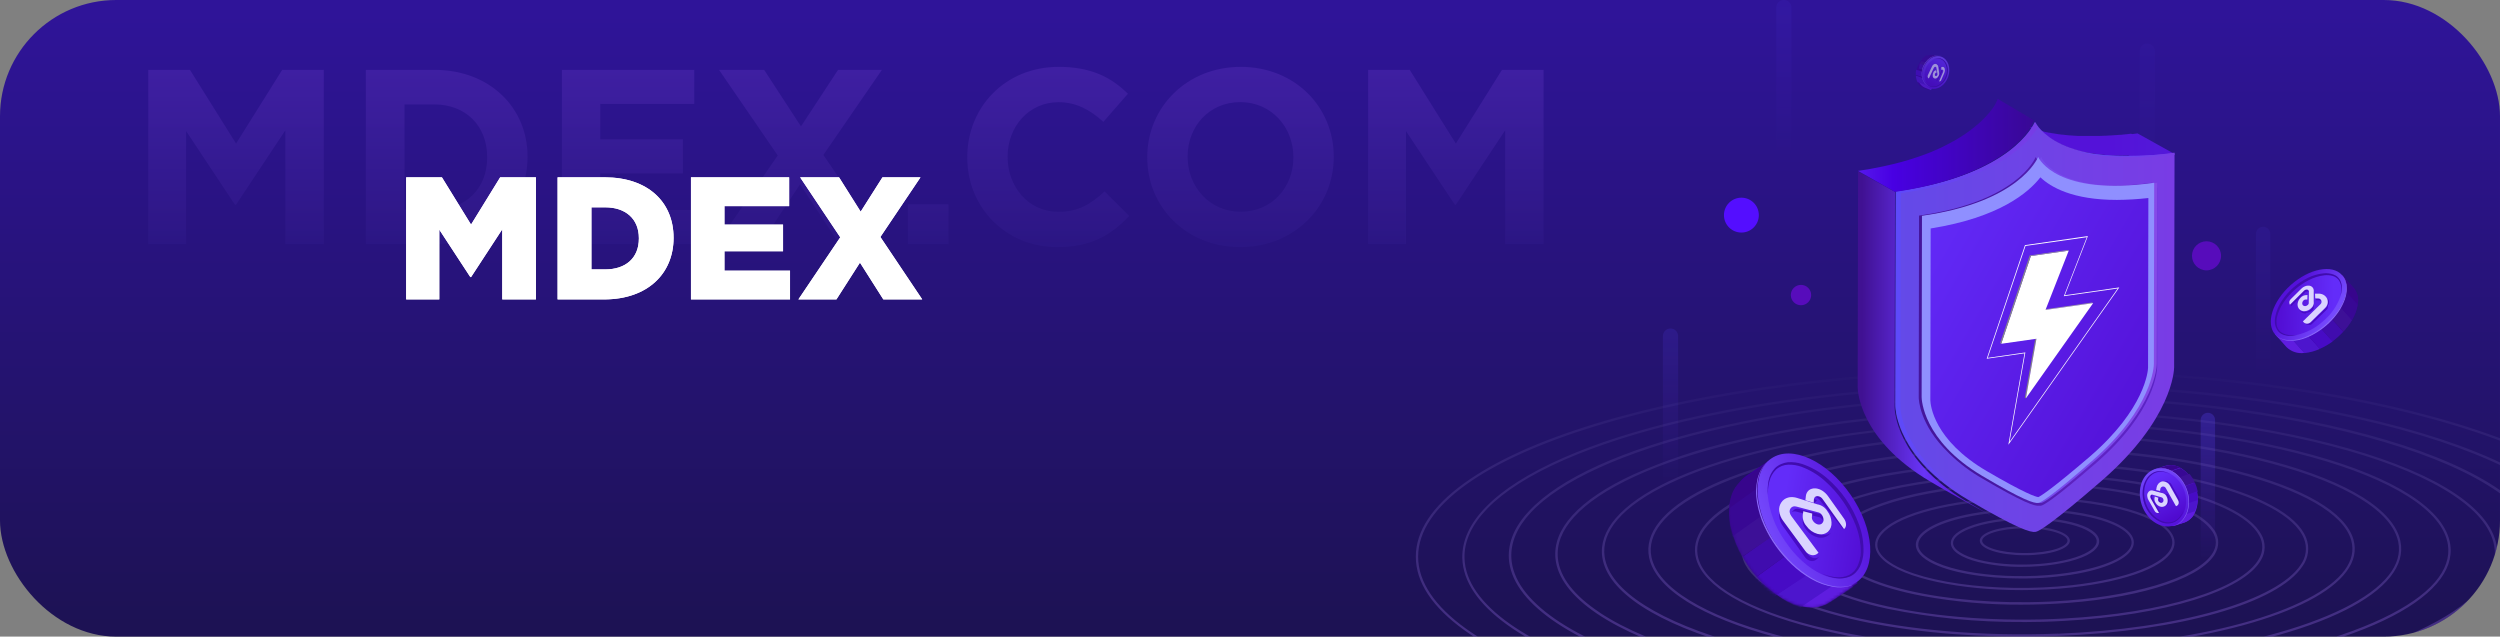 <svg width="860" height="219" viewBox="0 0 860 219" fill="none" xmlns="http://www.w3.org/2000/svg">
<rect x="0" y="0" width="860" height="219" fill="#808080" stroke="none"/>
<g clip-path="url(#clip0_137_46767)">
<rect width="860" height="219" rx="40" fill="url(#paint0_linear_137_46767)"/>
<path opacity="0.04" d="M738.66 15H738.65C737.209 15 736.04 16.169 736.04 17.61V66.39C736.04 67.832 737.209 69 738.65 69H738.66C740.101 69 741.27 67.832 741.27 66.39V17.61C741.27 16.169 740.101 15 738.66 15Z" fill="url(#paint1_linear_137_46767)"/>
<path opacity="0.08" d="M613.66 0H613.65C612.209 0 611.04 1.169 611.04 2.61V51.39C611.04 52.831 612.209 54 613.65 54H613.66C615.102 54 616.27 52.831 616.27 51.39V2.61C616.27 1.169 615.102 0 613.66 0Z" fill="url(#paint2_linear_137_46767)"/>
<path opacity="0.15" d="M574.66 113H574.65C573.209 113 572.04 114.169 572.04 115.61V164.39C572.04 165.831 573.209 167 574.65 167H574.66C576.102 167 577.27 165.831 577.27 164.39V115.61C577.27 114.169 576.102 113 574.66 113Z" fill="url(#paint3_linear_137_46767)"/>
<path opacity="0.08" d="M778.51 78C778.834 78 779.156 78.064 779.455 78.188C779.755 78.312 780.027 78.494 780.257 78.724C780.486 78.953 780.668 79.225 780.792 79.525C780.916 79.825 780.98 80.146 780.98 80.47V126.53C780.98 126.854 780.916 127.176 780.792 127.475C780.668 127.775 780.486 128.047 780.257 128.277C780.027 128.506 779.755 128.688 779.455 128.812C779.156 128.936 778.834 129 778.51 129C778.185 129.001 777.864 128.938 777.563 128.815C777.263 128.691 776.99 128.509 776.761 128.28C776.531 128.05 776.349 127.777 776.225 127.477C776.102 127.177 776.039 126.855 776.04 126.53V80.47C776.039 80.145 776.102 79.823 776.225 79.523C776.349 79.223 776.531 78.95 776.761 78.721C776.99 78.491 777.263 78.309 777.563 78.185C777.864 78.062 778.185 77.999 778.51 78Z" fill="url(#paint4_linear_137_46767)"/>
<path opacity="0.27" d="M759.51 142C760.165 142 760.793 142.26 761.257 142.723C761.72 143.187 761.98 143.815 761.98 144.47V190.53C761.98 191.185 761.72 191.813 761.257 192.277C760.793 192.74 760.165 193 759.51 193C759.185 193.001 758.864 192.938 758.563 192.815C758.263 192.691 757.99 192.509 757.761 192.28C757.531 192.05 757.349 191.777 757.225 191.477C757.102 191.177 757.039 190.855 757.04 190.53V144.47C757.039 144.145 757.102 143.824 757.225 143.523C757.349 143.223 757.531 142.95 757.761 142.721C757.99 142.491 758.263 142.309 758.563 142.185C758.864 142.062 759.185 141.999 759.51 142Z" fill="url(#paint5_linear_137_46767)"/>
<path opacity="0.4" fill-rule="evenodd" clip-rule="evenodd" d="M697.04 256C641.04 256 588.34 249.33 548.71 237.21C529.42 231.32 514.27 224.43 503.71 216.77C492.64 208.79 487.04 200.29 487.04 191.5C487.04 182.71 492.64 174.21 503.68 166.23C514.27 158.57 529.42 151.69 548.68 145.79C588.34 133.67 641.04 127 697.04 127C753.04 127 805.74 133.67 845.36 145.79C864.65 151.68 879.81 158.57 890.36 166.23C901.36 174.23 907 182.71 907 191.5C907 200.29 901.4 208.79 890.36 216.77C879.77 224.43 864.62 231.31 845.36 237.21C805.74 249.33 753.04 256 697.04 256ZM697.04 127.8C581.69 127.8 487.84 156.38 487.84 191.5C487.84 226.62 581.69 255.2 697.04 255.2C812.39 255.2 906.24 226.62 906.24 191.5C906.24 156.38 812.39 127.8 697.04 127.8ZM561.19 234.05C597.68 245 645.78 251 696.86 251H698.68C740.99 250.88 781.08 246.68 814.61 238.85C830.75 235.07 844.81 230.57 856.39 225.47C868.15 220.29 877.09 214.61 882.95 208.58C888.48 202.89 891.2 196.96 891.03 190.94C890.59 174.94 869.94 160.06 832.89 148.94C796.41 138 748.3 132 697.22 132H695.41C653.09 132.12 613 136.32 579.47 144.15C563.33 147.93 549.27 152.43 537.69 157.53C525.93 162.71 516.99 168.39 511.13 174.42C505.6 180.11 502.88 186 503.04 192.06C503.49 208 524.14 222.94 561.19 234.05ZM695.41 132.8H697.21C802.92 132.8 889.34 158.8 890.21 190.97C890.37 196.76 887.72 202.49 882.36 208.02C870.86 219.84 846.73 230.51 814.36 238.02C780.9 245.84 740.86 250.02 698.6 250.16H696.79C591.09 250.16 504.66 224.16 503.79 191.99C503.63 186.2 506.28 180.46 511.65 174.93C523.13 163.11 547.27 152.45 579.65 144.93C613.12 137.11 653.15 132.92 695.41 132.8ZM696.68 246C650.55 246 607 240.61 573.68 230.75C539.35 220.6 519.96 206.88 519.04 192.11C518.74 186.54 521.04 181 526.04 175.75C531.24 170.16 539.28 164.88 549.91 160.06C560.38 155.31 573.14 151.12 587.84 147.58C618.37 140.25 655.01 136.25 693.84 136.01C741.32 135.72 786.29 141.13 820.48 151.24C854.67 161.35 874.2 175.12 875.09 189.89C875.42 195.46 873.09 200.97 868.17 206.25C862.97 211.84 854.93 217.12 844.3 221.94C833.84 226.69 821.07 230.88 806.37 234.41C775.84 241.75 739.2 245.76 700.37 245.99L696.68 246ZM697.4 136.81H693.77C655.04 137.05 618.45 141 588.04 148.36C558.62 155.43 536.81 165.36 526.61 176.29C521.85 181.41 519.61 186.71 519.91 192.05C520.34 199.29 525.41 206.31 534.91 212.91C544.21 219.33 557.33 225.07 573.91 229.97C607.16 239.8 650.63 245.18 696.68 245.18H700.32C739.04 244.94 775.62 241 806.04 233.63C835.45 226.56 857.27 216.63 867.46 205.7C872.23 200.58 874.46 195.28 874.16 189.94C873.73 182.7 868.67 175.68 859.11 169.08C849.81 162.66 836.7 156.92 820.11 152.02C786.93 142.19 743.45 136.81 697.4 136.81ZM586.19 226.73C616.33 235.32 655.32 240 696.5 240C698.31 240 700.14 240 701.95 240C737.23 239.65 770.41 235.92 797.95 229.23C809.645 226.518 821.059 222.711 832.04 217.86C841.55 213.49 848.68 208.71 853.24 203.66C857.57 198.87 859.51 193.88 859 188.85C857.67 175.56 839.53 163.29 807.93 154.28C776.33 145.27 735.3 140.6 692.12 141C656.84 141.34 623.66 145.07 596.12 151.77C584.428 154.485 573.018 158.296 562.04 163.15C552.53 167.52 545.4 172.29 540.84 177.34C536.51 182.13 534.58 187.12 535.08 192.15C536.45 205.44 554.59 217.72 586.19 226.73ZM550.34 210.73C541.42 204.84 536.56 198.55 535.91 192.05C535.43 187.24 537.3 182.46 541.47 177.86C550.37 167.99 569.85 159 596.35 152.55C623.8 145.87 656.91 142.14 692.13 141.8C735.24 141.37 776.27 146.06 807.67 155.01C822.91 159.35 835.05 164.47 843.73 170.21C852.65 176.09 857.51 182.39 858.16 188.89C858.64 193.69 856.77 198.47 852.6 203.09C843.7 212.95 824.21 221.93 797.72 228.38C770.28 235.07 737.16 238.78 701.94 239.14C658.84 239.57 617.81 234.87 586.41 225.92C571.16 221.61 559.04 216.5 550.34 210.76V210.73ZM696.34 234C660.09 234 625.67 230 598.72 222.55C569.85 214.55 552.97 203.63 551.19 191.71C550.52 187.15 552.07 182.63 555.83 178.26C563.67 169.14 580.54 161.14 604.59 155.12C629.06 149.01 658.77 145.52 690.49 145.05C729.37 144.48 766.62 148.53 795.36 156.45C824.1 164.37 841.11 175.36 842.89 187.29C843.56 191.85 842.01 196.37 838.26 200.73C830.43 209.85 813.56 217.85 789.5 223.87C765.03 229.98 735.33 233.47 703.6 233.94C701.18 234 698.75 234 696.34 234ZM697.74 145.8C695.33 145.8 692.92 145.8 690.49 145.8C658.83 146.27 629.19 149.74 604.78 155.85C581.22 161.74 564.05 169.85 556.44 178.73C552.85 182.91 551.36 187.22 552 191.54C552.87 197.37 557.51 202.99 565.8 208.24C573.88 213.35 585.02 217.89 598.94 221.73C625.83 229.14 660.17 233.16 696.34 233.16C698.76 233.16 701.17 233.16 703.59 233.11C735.26 232.64 764.9 229.16 789.31 223.11C812.87 217.22 830.04 209.11 837.65 200.23C841.24 196.05 842.73 191.74 842.09 187.42C841.22 181.59 836.58 175.97 828.28 170.72C820.21 165.6 809.06 161.06 795.14 157.23C768.26 149.81 733.91 145.8 697.74 145.8ZM611.11 219.24C634.75 225.59 664.49 229 695.69 229C698.69 229 701.69 229 704.69 228.91C732.74 228.32 758.84 225.04 780.19 219.44C801.19 213.93 815.74 206.67 822.27 198.44C825.44 194.44 826.6 190.34 825.75 186.19C823.54 175.48 807.98 165.74 781.95 158.74C755.92 151.74 722.8 148.35 688.35 149.07C660.35 149.66 634.21 152.94 612.85 158.54C591.85 164.05 577.3 171.31 570.77 179.54C567.61 183.54 566.44 187.65 567.29 191.79C569.52 202.5 585.04 212.25 611.11 219.24ZM581.21 206.53C573.59 201.86 569.21 196.85 568.1 191.63C567.3 187.73 568.42 183.83 571.43 180.04C577.76 172.04 592.55 164.73 613.08 159.34C634.37 153.75 660.41 150.49 688.39 149.9C722.78 149.18 755.94 152.6 781.78 159.54C794.32 162.91 804.45 166.91 811.88 171.47C819.5 176.14 823.88 181.15 824.99 186.37C825.8 190.27 824.68 194.17 821.67 197.96C815.34 205.96 800.55 213.27 780.02 218.66C758.73 224.25 732.69 227.51 704.71 228.1C670.33 228.82 637.18 225.39 611.32 218.46C598.76 215.09 588.64 211.09 581.21 206.53ZM695.55 224C669.26 224 644.09 221.23 623.7 216C600.43 210.06 586.14 201.66 583.49 192.31C582.49 188.62 583.24 184.94 585.86 181.36C591.13 174.17 603.44 167.76 621.43 162.84C639.72 157.84 662.3 154.84 686.74 154.11C716.87 153.25 746.22 156.02 769.38 161.93C792.54 167.84 806.93 176.26 809.59 185.61C810.64 189.3 809.86 192.98 807.22 196.56C801.94 203.75 789.64 210.16 771.65 215.08C753.35 220.08 730.77 223.08 706.34 223.8C702.733 223.933 699.137 224 695.55 224ZM584.25 192.14C589.6 210.96 644.36 224.82 706.31 223.04C730.68 222.34 753.2 219.34 771.43 214.35C789 209.54 801.48 203.07 806.58 196.13C809.04 192.77 809.79 189.32 808.82 185.88C803.47 167.06 748.71 153.19 686.76 154.97C662.4 155.67 639.88 158.68 621.65 163.67C604.04 168.48 591.6 175 586.5 181.89C584.04 185.25 583.28 188.69 584.25 192.14ZM636.33 212.8C653.42 216.86 674.03 219 695.42 219C699.58 219 703.77 218.92 707.96 218.76C749.88 217.13 783.69 207.5 792.07 194.76C793.079 193.38 793.724 191.767 793.944 190.072C794.164 188.376 793.953 186.652 793.33 185.06C790.24 177.06 777.25 170.06 756.75 165.16C736.25 160.26 710.91 158.16 685.12 159.16C643.2 160.8 609.39 170.43 601.01 183.16C600.002 184.541 599.358 186.153 599.137 187.849C598.917 189.544 599.128 191.268 599.75 192.86C602.85 200.88 615.84 207.94 636.33 212.8ZM707.93 217.96C654.93 220.03 606.73 208.65 600.5 192.61C599.919 191.133 599.723 189.532 599.929 187.958C600.135 186.384 600.738 184.888 601.68 183.61C605.58 177.7 615.76 172.13 630.35 167.93C645.5 163.55 664.46 160.81 685.15 160.01C738.15 157.95 786.36 169.32 792.59 185.36C793.165 186.839 793.357 188.439 793.149 190.013C792.941 191.586 792.34 193.081 791.4 194.36C787.5 200.26 777.32 205.83 762.74 210.04C747.58 214.41 728.63 217.16 707.93 218V217.96ZM695.81 213.96C680.174 214.066 664.569 212.538 649.25 209.4C631.45 205.52 619.7 199.7 616.16 192.99C615.404 191.658 615.018 190.149 615.041 188.617C615.064 187.086 615.495 185.589 616.29 184.28C622.29 173.62 649.5 165.2 683.96 163.34C705.5 162.19 727.12 163.67 744.83 167.52C762.54 171.37 774.38 177.23 777.93 183.93C778.682 185.263 779.066 186.773 779.041 188.304C779.017 189.835 778.585 191.331 777.79 192.64C771.79 203.31 744.58 211.72 710.13 213.58C705.35 213.87 700.55 214 695.81 214V213.96ZM616.87 192.61C624 206.11 665.82 215.16 710.08 212.77C744.27 210.93 771.21 202.68 777.08 192.24C777.805 191.049 778.199 189.687 778.222 188.293C778.245 186.899 777.895 185.524 777.21 184.31C770.07 170.81 728.21 161.76 683.99 164.15C649.8 165.99 622.87 174.24 616.99 184.68C616.255 185.875 615.856 187.246 615.835 188.649C615.814 190.051 616.172 191.433 616.87 192.65V192.61ZM661.3 205C672.516 207.052 683.898 208.057 695.3 208C700.64 208 705.99 207.8 711.3 207.4C724.66 206.4 736.56 204.13 745.71 200.93C754.86 197.73 760.52 193.87 762.4 189.67C762.983 188.396 763.192 186.983 763.003 185.595C762.813 184.207 762.233 182.901 761.33 181.83C757.33 176.4 746.86 171.83 731.82 168.98C715.323 166.055 698.519 165.258 681.82 166.61C668.47 167.61 656.57 169.87 647.41 173.08C638.25 176.29 632.62 180.08 630.73 184.33C630.149 185.604 629.942 187.017 630.131 188.405C630.32 189.792 630.899 191.098 631.8 192.17C635.78 197.59 646.26 202.15 661.3 205ZM711.2 206.57C675.79 209.28 640.46 202.57 632.44 191.68C631.632 190.725 631.109 189.562 630.933 188.324C630.756 187.086 630.932 185.823 631.44 184.68C635.17 176.38 655.44 169.45 681.87 167.43C717.29 164.71 752.62 171.43 760.64 182.32C761.452 183.272 761.978 184.436 762.155 185.675C762.332 186.914 762.153 188.178 761.64 189.32C757.91 197.62 737.64 204.55 711.2 206.58V206.57ZM695.38 203C674.38 203 654.99 199 647.87 192.65C645.43 190.46 644.54 188.07 645.31 185.72C646.31 182.65 650.06 179.72 656.16 177.32C662.26 174.92 670.62 173 680.16 171.95C706.95 168.95 736.16 173.2 745.23 181.35C747.67 183.54 748.56 185.93 747.79 188.28C746.79 191.35 743.04 194.28 736.94 196.68C730.84 199.08 722.47 201 712.94 202.05C707.109 202.692 701.246 203.009 695.38 203ZM697.79 171.79C691.921 171.783 686.055 172.097 680.22 172.73C661.41 174.81 648.04 180 646.04 186C645.37 188.06 646.15 190.11 648.38 192.1C657.32 200.1 686.23 204.24 712.81 201.3C731.66 199.17 745.04 194 747.04 188C747.71 185.94 746.92 183.89 744.7 181.9C737.68 175.68 718.52 171.79 697.79 171.79ZM663.95 193.35C670.56 196.98 682.71 199 695.36 199C701.837 199.019 708.303 198.461 714.68 197.33C726.09 195.22 733.32 191.45 733.99 187.24C734.25 185.6 733.63 183.12 729.13 180.65C719.13 175.14 696.34 173.35 678.4 176.65C666.98 178.76 659.76 182.53 659.09 186.74C658.83 188.4 659.45 190.87 663.95 193.35ZM678.54 177.46C684.891 176.333 691.33 175.777 697.78 175.8C710.27 175.8 722.25 177.8 728.78 181.36C732.01 183.14 733.54 185.13 733.23 187.11C732.62 190.91 725.46 194.52 714.56 196.53C696.78 199.82 674.26 198.08 664.37 192.64C661.14 190.86 659.6 188.87 659.92 186.89C660.49 183.09 667.64 179.48 678.54 177.46ZM695.54 195C690.491 195.054 685.455 194.496 680.54 193.34C674.62 191.84 671.27 189.6 671.09 187.01C670.98 185.51 671.93 183.28 677.09 181.23C685.95 177.64 701.9 176.94 712.67 179.66C718.59 181.15 721.93 183.4 722.12 185.99C722.22 187.49 721.28 189.72 716.12 191.77C710.96 193.82 703.18 195 695.54 195ZM697.54 178.79C690.02 178.79 682.44 179.89 677.32 181.97C673.68 183.44 671.74 185.21 671.86 186.97C672.01 189.11 675.3 191.21 680.72 192.58C691.34 195.27 707.08 194.58 715.8 191.04C719.44 189.57 721.38 187.8 721.26 186.04C721.11 183.9 717.8 181.8 712.4 180.43C707.523 179.291 702.528 178.74 697.52 178.79H697.54ZM696.54 191C687.85 191 681.04 188.8 681.04 186C681.04 183.2 687.85 181 696.54 181C705.23 181 712.04 183.2 712.04 186C712.04 188.8 705.23 191 696.54 191ZM696.54 181.76C687.76 181.76 681.86 183.95 681.86 186C681.86 188.05 687.76 190.24 696.54 190.24C705.32 190.24 711.22 188.05 711.22 186C711.22 183.95 705.32 181.76 696.54 181.76Z" fill="url(#paint6_linear_137_46767)"/>
<path d="M733.47 54H733.79H734.99H735.32L736.79 53.94H737.1L738.38 53.86H738.76L740.32 53.74H740.59L741.98 53.62H742.4L744.07 53.45H744.24L745.81 53.26L746.26 53.2L748.04 52.96L735.31 45.89L733.53 46.13L733.04 46L731.47 46.19H731.3L729.63 46.37H729.21L727.81 46.49H727.55L725.98 46.61H725.6L724.33 46.69H724.02L722.54 46.75H722.21C721.81 46.75 721.41 46.75 721.02 46.75H717.56C717.12 46.75 716.69 46.75 716.26 46.75H716.06H714.96H714.64L713.41 46.67H713.31L712.21 46.58H711.9L710.76 46.46L709.65 46.33H709.36L708.36 46.19H708.24L707.24 46.03L707.04 46L706.18 45.85H706.02L705.07 45.66H704.84L704.08 45.48H703.89L703.04 45.26L702.44 45L702.06 44.89C701.83 44.83 701.6 44.75 701.37 44.68L701.11 44.61L700.2 44.32L700.04 44.2C699.8 44.12 699.57 44.04 699.35 43.95L699.04 43.83L698.51 43.63L698.19 43.5L697.72 43.3L697.39 43.15L696.94 43L696.62 42.85L696.22 42.65L695.82 42.45L695.63 42.35L695.04 42L707.77 49C707.96 49.11 708.15 49.22 708.35 49.32L708.54 49.42L708.83 49.57H708.95L709.34 49.76L709.67 49.92L710.09 50.11L710.42 50.26L710.89 50.45L711.22 50.59L711.75 50.79L712.05 50.91L712.73 51.15L712.92 51.22L713.83 51.51L714.1 51.59L714.79 51.8L715.16 51.9L715.78 52.07H715.86L716.64 52.26H716.82L717.59 52.44H717.81L718.81 52.64H718.97L719.82 52.8H720.08L721.08 52.97H721.19L722.19 53.11H722.48L723.59 53.24C723.96 53.24 724.34 53.32 724.73 53.36H725.04C725.4 53.36 725.76 53.43 726.13 53.45H726.24L727.46 53.53H727.78H728.88H729.08H730.39H732.14C732.572 53.716 733.017 53.873 733.47 54Z" fill="url(#paint7_linear_137_46767)"/>
<path d="M676.48 172.48C652.22 158.05 651.78 141.14 651.75 140.24L651.88 66L639.18 59L639.04 133.25C639.04 134.14 639.5 151.08 663.77 165.5C667.55 167.74 670.7 169.55 673.34 171.01L686.04 178.01C683.4 176.53 680.25 174.72 676.48 172.48Z" fill="url(#paint8_linear_137_46767)"/>
<path d="M700.14 42C700.54 42.81 708.14 58.13 748.04 52.51L747.9 126.35C747.9 127.25 747.37 144.21 722.9 165.44C705.7 180.35 701.32 182.82 700.23 182.97C698.5 183.22 694.12 181.97 676.97 171.89C652.51 157.55 652.04 140.73 652.04 139.83L652.18 66C692.12 60.37 699.74 42.92 700.14 42Z" fill="url(#paint9_linear_137_46767)"/>
<path d="M748.04 53.31V52.77C732.04 54.33 721.22 53.53 714.04 52C720.95 53.72 731.65 54.77 748.04 53.31Z" fill="url(#paint10_linear_137_46767)"/>
<path d="M678.51 171.79C654.18 157.51 653.74 140.79 653.72 139.88L653.85 66.42C688.46 61.56 698.7 47.78 701.04 43.69C700.616 43.166 700.248 42.6 699.94 42C699.54 42.91 691.94 60.28 652.18 65.87L652.04 139.33C652.04 140.21 652.5 156.97 676.83 171.23C689.41 178.63 695.08 181.23 697.9 182C694.66 180.77 688.98 177.93 678.51 171.79Z" fill="url(#paint11_linear_137_46767)"/>
<path d="M741.48 64.6V64L740.92 64.07V63.43L740.35 63.5V62.86C717.61 66.06 707.42 61.15 703.12 57.45C702.663 56.922 702.27 56.341 701.95 55.72L701.85 55.94C701.681 55.689 701.528 55.429 701.39 55.16L701.29 55.38C701.121 55.129 700.968 54.869 700.83 54.6C700.83 54.6 700.83 54.71 700.73 54.82C700.561 54.572 700.41 54.311 700.28 54.04C699.94 54.81 693.57 69.46 660.15 74.17L660.04 136.17V136.74C660.04 137.31 660.28 146.07 670.13 155.61L670.7 156.18C674.104 159.483 677.914 162.34 682.04 164.68C696.15 172.99 699.92 174.14 701.43 173.98C701.639 174.01 701.851 174.01 702.06 173.98C702.97 173.85 706.63 171.78 721.06 159.27C741.57 141.49 741.99 127.27 742.06 126.49L742.04 64.54L741.48 64.6Z" fill="url(#paint12_linear_137_46767)"/>
<path d="M702.12 54C702.45 54.68 708.75 67.61 742.04 62.88L741.93 125.2C741.93 125.95 741.47 140.28 721.07 158.2C706.73 170.78 703.07 172.87 702.18 173C700.73 173.2 697.09 172.15 682.79 163.65C662.43 151.52 662.04 137.31 662.04 136.57L662.16 74.24C695.43 69.51 701.78 54.77 702.12 54Z" fill="url(#paint13_linear_137_46767)"/>
<path d="M701.12 54C701.45 54.68 707.75 67.61 741.04 62.88L740.93 125.2C740.93 125.95 740.47 140.28 720.07 158.2C705.73 170.78 702.07 172.87 701.18 173C699.73 173.2 696.09 172.15 681.79 163.65C661.43 151.52 661.04 137.31 661.04 136.57L661.16 74.24C694.43 69.51 700.78 54.77 701.12 54Z" fill="#8F8FFF"/>
<path d="M701.2 171C700.2 170.9 696.57 169.71 683.57 162.13C665.09 151.35 664.1 139.26 664.04 137.75L664.15 78.59C687.79 74.83 697.86 66.19 701.9 61C705.47 64.4 713.01 68.77 728.19 68.77C731.816 68.748 735.438 68.531 739.04 68.12L738.93 126.5C738.93 127.4 738.02 140.57 718.93 157.04C705.66 168.42 702.04 170.6 701.2 171Z" fill="url(#paint14_linear_137_46767)"/>
<path fill-rule="evenodd" clip-rule="evenodd" d="M729.04 98.87L710.32 101.56L718.15 81.42L718.23 81.21L696.59 84.32L683.42 123.41L696.42 121.54L690.87 153L728.87 99.12L729.04 98.87ZM728.5 99.23L691.29 152L696.72 121.24L683.78 123.1L696.78 84.6L717.86 81.6L710.04 101.69L709.96 101.89L728.5 99.23Z" fill="white"/>
<path d="M696.92 137L696.53 136.79L700.16 116.31L700.54 116.53L696.92 137Z" fill="#848484"/>
<path d="M703.69 106.62L703.31 106.41L719.65 104.07L720.03 104.28L703.69 106.62Z" fill="#9A9A9A"/>
<path d="M711.65 86.21L703.65 106.62L720.04 104.28L696.92 137L700.54 116.53L688.42 118.26L698.61 88.09L711.65 86.21Z" fill="white"/>
<path d="M688.42 118.25L688.04 118L698.23 87.83L698.61 88.04L688.42 118.25Z" fill="#878787"/>
<path d="M698.61 88.08L698.23 87.87L711.23 86L711.62 86.21L698.61 88.08Z" fill="#9A9A9A"/>
<path d="M687.22 34V34.09L687.15 34.24L687.05 34.46L686.91 34.73V34.78L686.72 35.12V35.18L686.49 35.58V35.65C686.41 35.8 686.31 35.95 686.21 36.11V36.17L685.86 36.71L685.52 37.19L685.44 37.3L685.06 37.81L684.99 37.9L684.59 38.41L684.53 38.49L684.05 39.06L683.94 39.19C683.77 39.39 683.59 39.59 683.41 39.78L683.35 39.84L682.81 40.43L682.68 40.56L682.05 41.2L681.92 41.32L681.28 41.93L681.19 42.01C680.93 42.27 680.64 42.52 680.35 42.77L680.04 43C679.75 43.25 679.46 43.51 679.14 43.76L678.96 43.9L677.96 44.68L677.82 44.79L676.69 45.62L675.92 46.15L675.64 46.33L675.06 46.71L674.73 46.93L674.16 47.29L673.81 47.5L673.18 47.89L672.86 48.07L671.94 48.61H671.89L670.89 49.17L670.56 49.34L669.82 49.73L669.41 49.94L668.68 50.32L668.27 50.52L667.34 50.96L667.03 51.1L665.76 51.66L665.47 51.79L664.47 52.23L664.01 52.41L663.01 52.8L662.55 52.97L661.28 53.44L661.1 53.51C660.61 53.69 660.1 53.86 659.6 54.03L659.15 54.18L658.03 54.55L657.49 54.72L656.31 55.08L655.84 55.22L654.16 55.7L653.89 55.77C653.4 55.91 652.89 56.04 652.41 56.16L651.83 56.31L650.57 56.61L649.95 56.75L648.46 57.09L648.06 57.18L646.13 57.58L645.61 57.68C645.11 57.77 644.61 57.86 644.1 57.97L643.42 58.1L641.94 58.35L641.29 58.45C640.58 58.57 639.87 58.68 639.14 58.78L651.88 66L654.03 65.67L654.68 65.56L656.16 65.31L656.84 65.19C657.35 65.1 657.84 65 658.35 64.89L658.86 64.79L660.8 64.4L661.2 64.31L662.69 63.97L663.31 63.83L664.58 63.53L665.15 63.39L666.64 62.99L666.9 62.92C667.467 62.773 668.027 62.613 668.58 62.44L669.05 62.31C669.45 62.18 669.85 62.07 670.23 61.94L670.77 61.77L671.9 61.4L672.35 61.26L673.85 60.73L674.01 60.67C674.45 60.51 674.88 60.36 675.3 60.19L675.75 60.02L676.75 59.63L677.2 59.45L678.2 59.01L678.49 58.89L679.76 58.32L680.07 58.18L680.99 57.74L681.17 57.66L681.41 57.54L682.13 57.18L682.54 56.98L683.28 56.59L683.61 56.42L684.61 55.85L685.55 55.31L685.86 55.12L686.49 54.74L686.83 54.53L687.41 54.16L687.74 53.95L688.31 53.57L688.58 53.38L689.34 52.86H689.39C689.78 52.59 690.15 52.31 690.52 52.03L690.66 51.92C691.01 51.66 691.34 51.4 691.66 51.14L691.82 51.01L692.73 50.25L692.87 50.12L693.73 49.36L693.79 49.3L694.43 48.69L694.56 48.56C694.78 48.353 694.99 48.143 695.19 47.93C695.231 47.884 695.274 47.841 695.32 47.8L695.86 47.21L695.91 47.15L696.45 46.56L696.51 46.5V46.43L696.99 45.86L697.05 45.79L697.45 45.28L697.52 45.18C697.66 45.01 697.78 44.83 697.9 44.67L697.98 44.56C698.1 44.4 698.21 44.23 698.32 44.07C698.43 43.91 698.56 43.71 698.67 43.54V43.48L698.96 43.02V42.95L699.19 42.55V42.49C699.26 42.37 699.33 42.25 699.38 42.14L699.51 41.87L699.62 41.65L699.69 41.5V41.41L687.22 34Z" fill="url(#paint15_linear_137_46767)"/>
<path d="M619.54 105C621.473 105 623.04 103.433 623.04 101.5C623.04 99.567 621.473 98 619.54 98C617.607 98 616.04 99.567 616.04 101.5C616.04 103.433 617.607 105 619.54 105Z" fill="#570CBB"/>
<path d="M798.54 114C803.234 114 807.04 110.194 807.04 105.5C807.04 100.806 803.234 97 798.54 97C793.846 97 790.04 100.806 790.04 105.5C790.04 110.194 793.846 114 798.54 114Z" fill="#540EFF"/>
<path d="M759.04 93C761.801 93 764.04 90.761 764.04 88C764.04 85.239 761.801 83 759.04 83C756.279 83 754.04 85.239 754.04 88C754.04 90.761 756.279 93 759.04 93Z" fill="#570CBB"/>
<path d="M599.04 80C602.354 80 605.04 77.314 605.04 74C605.04 70.686 602.354 68 599.04 68C595.726 68 593.04 70.686 593.04 74C593.04 77.314 595.726 80 599.04 80Z" fill="#540EFF"/>
<path d="M600.92 163.54L600.82 163.6C598.04 165.5 596.48 168.68 596.11 172.6C595.872 175.778 596.228 178.972 597.16 182.02C597.962 184.757 599.073 187.394 600.47 189.88C601.19 191.16 601.99 192.41 602.87 193.71C603.62 194.78 604.4 195.78 605.21 196.71C607.041 198.896 609.103 200.878 611.36 202.62C613.836 204.576 616.63 206.092 619.62 207.1C623.78 208.44 627.71 208.25 630.69 206.26L630.8 206.18L639.04 200.59L635.48 195.51C635.46 192.678 635.009 189.866 634.14 187.17C633.279 184.466 632.126 181.864 630.7 179.41C630.07 178.33 629.38 177.25 628.7 176.18C627.826 174.945 626.888 173.757 625.89 172.62C624.022 170.447 621.916 168.491 619.61 166.79C617.509 165.219 615.196 163.953 612.74 163.03L609.14 158L600.92 163.54Z" fill="#370097"/>
<path d="M599.641 164.947L599.531 165.022C596.794 166.889 595.294 170.045 594.895 173.929C594.66 177.065 595.011 180.217 595.929 183.229C596.719 185.929 597.811 188.534 599.184 190.997C599.908 192.303 600.7 193.571 601.557 194.797C602.297 195.852 603.066 196.856 603.862 197.81C605.664 199.975 607.698 201.94 609.931 203.67C612.368 205.599 615.123 207.1 618.076 208.106C622.178 209.429 626.059 209.245 629 207.269L629.111 207.194L637.238 201.652L633.73 196.63C633.71 193.823 633.261 191.035 632.399 188.36C631.556 185.687 630.419 183.113 629.009 180.684C628.393 179.613 627.715 178.549 626.975 177.495C626.121 176.267 625.201 175.085 624.22 173.954C622.376 171.81 620.295 169.875 618.016 168.187C615.944 166.639 613.662 165.388 611.236 164.47L607.727 159.448L599.641 164.947Z" fill="#37058C"/>
<mask id="mask0_137_46767" style="mask-type:alpha" maskUnits="userSpaceOnUse" x="594" y="159" width="44" height="50">
<path d="M599.641 164.947L599.531 165.022C596.794 166.889 595.294 170.045 594.895 173.929C594.66 177.065 595.011 180.217 595.929 183.229C596.719 185.929 597.811 188.534 599.184 190.997C599.908 192.303 600.7 193.571 601.557 194.797C602.297 195.852 603.066 196.856 603.862 197.81C605.664 199.975 607.698 201.94 609.931 203.67C612.368 205.599 615.123 207.1 618.076 208.106C622.178 209.429 626.059 209.245 629 207.269L629.111 207.194L637.238 201.652L633.73 196.63C633.71 193.823 633.261 191.035 632.399 188.36C631.556 185.687 630.419 183.113 629.009 180.684C628.393 179.613 627.715 178.549 626.975 177.495C626.121 176.267 625.201 175.085 624.22 173.954C622.376 171.81 620.295 169.875 618.016 168.187C615.944 166.639 613.662 165.388 611.236 164.47L607.727 159.448L599.641 164.947Z" fill="#37058C"/>
</mask>
<g mask="url(#mask0_137_46767)">
<path d="M634.686 197.366L618.076 208.156C622.316 209.466 626.316 209.286 629.346 207.336L629.456 207.266L637.836 201.806L634.686 197.366Z" fill="#5F1DE0"/>
<path d="M599.83 164.93L599.72 165C596.86 167 595.26 170.23 594.88 174.28L611.15 163.21L608.31 159.16L599.83 164.93Z" fill="#37058C"/>
<path d="M633.736 189.226L611.106 204.566C613.568 206.493 616.336 207.99 619.296 208.996L635.516 198.066L635.106 197.506C635.091 194.7 634.642 191.914 633.776 189.246L633.736 189.226Z" fill="#4D15CD"/>
<path d="M628.946 180.506L603.356 199.116V199.596C605.045 201.789 606.988 203.773 609.146 205.506V206.006L633.326 190.126L632.946 188.476C632.086 185.476 630.656 183.786 629.216 181.086L628.946 180.506Z" fill="#470BC5"/>
<path d="M623.836 174.116L599.446 191.576C600.136 192.876 600.906 194.146 601.756 195.456C602.476 196.536 603.226 197.556 603.996 198.536L628.536 180.996C627.936 179.906 627.276 178.806 626.536 177.736C625.706 176.484 624.808 175.279 623.846 174.126L623.836 174.116Z" fill="#400CAE"/>
<path d="M617.776 169.476L595.996 183.996C596.779 186.616 597.855 189.139 599.206 191.516L623.886 174.996C622.068 172.918 620.025 171.046 617.796 169.416L617.776 169.476Z" fill="#3D1097"/>
<path d="M610.506 163.646L594.906 174.796C594.652 178.089 594.991 181.402 595.906 184.576L618.036 168.786C615.978 167.16 613.694 165.843 611.256 164.876L610.506 163.646Z" fill="#380894"/>
</g>
<path d="M638.676 200.259C645.666 195.434 644.76 182.001 636.652 170.257C628.544 158.513 616.305 152.904 609.315 157.73C602.324 162.556 603.23 175.988 611.338 187.733C619.446 199.477 631.685 205.085 638.676 200.259Z" fill="url(#paint16_linear_137_46767)"/>
<path d="M609.04 158C608.478 158.399 607.958 158.854 607.49 159.36C607.26 159.61 607.04 159.88 606.83 160.15C606.62 160.42 606.64 160.43 606.54 160.57C606.438 160.704 606.344 160.844 606.26 160.99C605.575 162.164 605.082 163.44 604.8 164.77C604.27 167.431 604.27 170.169 604.8 172.83C605.303 175.495 606.122 178.09 607.24 180.56C608.374 183.042 609.743 185.41 611.33 187.63C612.12 188.74 612.96 189.82 613.85 190.85C614.744 191.898 615.692 192.9 616.69 193.85C618.68 195.773 620.892 197.451 623.28 198.85C625.66 200.284 628.289 201.255 631.03 201.71C632.408 201.93 633.812 201.93 635.19 201.71C635.363 201.691 635.533 201.658 635.7 201.61C635.87 201.61 636.05 201.54 636.21 201.49C636.55 201.38 636.88 201.31 637.21 201.17C637.864 200.93 638.491 200.622 639.08 200.25C637.922 201.043 636.61 201.584 635.23 201.84C633.837 202.093 632.413 202.127 631.01 201.94C628.221 201.522 625.535 200.586 623.09 199.18C620.655 197.798 618.401 196.118 616.38 194.18C612.339 190.396 609.09 185.849 606.82 180.8C605.69 178.296 604.884 175.658 604.42 172.95C603.926 170.241 603.974 167.461 604.56 164.77C604.882 163.429 605.419 162.149 606.15 160.98C606.89 159.792 607.876 158.776 609.04 158Z" fill="#8A67FB"/>
<path d="M614.04 186.11C617.56 191.36 622.04 195.41 626.62 197.53C632.09 200.06 635.27 198.76 636.68 197.76C638.09 196.76 640.39 194.17 640.03 188C639.477 182.195 637.412 176.637 634.04 171.88C630.52 166.64 626.04 162.58 621.46 160.47C615.99 157.94 612.8 159.24 611.4 160.24C610 161.24 607.69 163.83 608.05 169.99C608.593 175.797 610.659 181.358 614.04 186.11Z" fill="url(#paint17_linear_137_46767)"/>
<path d="M626.87 197.36C627.25 197.5 627.62 197.65 628 197.77L628.58 197.96L629.15 198.11L629.74 198.26L630.32 198.38C630.515 198.424 630.712 198.457 630.91 198.48L631.5 198.55C633.061 198.731 634.643 198.478 636.07 197.82C637.431 197.098 638.493 195.919 639.07 194.49C639.686 193.074 640.025 191.553 640.07 190.01C640.087 186.863 639.521 183.74 638.4 180.8C636.131 174.882 632.468 169.599 627.72 165.4C625.375 163.312 622.662 161.677 619.72 160.58C618.26 160.049 616.713 159.801 615.16 159.85C613.615 159.893 612.134 160.481 610.98 161.51C609.859 162.606 609.063 163.99 608.68 165.51C608.68 165.71 608.59 165.9 608.53 166.09C608.47 166.28 608.45 166.48 608.42 166.67C608.39 166.86 608.34 167.06 608.32 167.26L608.25 167.86C608.253 168.061 608.237 168.262 608.2 168.46V170.26C608.018 168.65 608.082 167.021 608.39 165.43C608.692 163.792 609.46 162.275 610.6 161.06C611.199 160.46 611.909 159.981 612.69 159.65C613.437 159.318 614.229 159.099 615.04 159C616.711 158.89 618.388 159.1 619.98 159.62C623.103 160.677 625.993 162.327 628.49 164.48C633.468 168.753 637.257 174.241 639.49 180.41C640.62 183.477 641.146 186.733 641.04 190C640.968 191.671 640.571 193.312 639.87 194.83C639.498 195.589 639.009 196.284 638.42 196.89C637.834 197.507 637.13 198 636.35 198.34C634.809 198.972 633.119 199.149 631.48 198.85C629.876 198.593 628.321 198.09 626.87 197.36Z" fill="#400CAE"/>
<path d="M627.04 171.09C626.827 170.792 626.554 170.541 626.239 170.353C625.924 170.165 625.574 170.045 625.21 170H625.04C624.711 169.991 624.388 170.09 624.12 170.28L623.06 171.21C623.328 171.018 623.651 170.92 623.98 170.93H624.18C624.501 170.971 624.813 171.07 625.1 171.22C625.459 171.421 625.769 171.697 626.01 172.03L634.01 182.03L635.07 181.1L627.04 171.09Z" fill="#470BC5"/>
<path d="M625.04 172.07L622.8 171.21L622.87 170.48L622.93 169.76C622.978 169.124 623.203 168.514 623.58 168L622.82 168.93C622.443 169.444 622.218 170.054 622.17 170.69L622.11 171.41L622.04 172.14L624.28 173L625.04 172.07Z" fill="#470BC5"/>
<path d="M626.96 184C626.758 183.978 626.557 183.941 626.36 183.89C624.833 183.506 623.48 182.618 622.52 181.37C620.98 179.43 621.1 178.59 621.31 177.03V176.79L624.87 177.68C625.046 177.716 625.22 177.763 625.39 177.82C625.678 177.847 625.957 177.936 626.207 178.081C626.458 178.226 626.674 178.423 626.84 178.66C627.216 179.102 627.428 179.66 627.44 180.24C627.45 180.461 627.412 180.682 627.329 180.887C627.246 181.092 627.12 181.277 626.96 181.43L627.96 180.52C628.122 180.366 628.25 180.18 628.335 179.973C628.419 179.766 628.459 179.543 628.45 179.32C628.427 178.74 628.213 178.185 627.84 177.74C627.671 177.506 627.455 177.31 627.205 177.165C626.955 177.02 626.677 176.93 626.39 176.9L625.86 176.76L619.04 175.11C618.896 175.069 618.749 175.039 618.6 175.02C618.302 174.98 618 175 617.71 175.08C617.476 175.14 617.262 175.261 617.09 175.43L616.09 176.34C616.269 176.18 616.481 176.06 616.71 175.99C617.001 175.92 617.302 175.9 617.6 175.93C617.749 175.95 617.896 175.98 618.04 176.02L621.09 176.79L620.31 177.48L620.25 178C620.03 179.56 619.91 180.41 621.45 182.33C622.415 183.577 623.771 184.464 625.3 184.85C625.495 184.897 625.692 184.934 625.89 184.96C626.953 185.111 628.032 184.834 628.89 184.19L629.02 184.07L630.02 183.16L629.88 183.27C629.039 183.884 627.991 184.146 626.96 184Z" fill="#470BC5"/>
<path d="M624.04 192C623.592 191.923 623.164 191.755 622.782 191.508C622.401 191.26 622.073 190.938 621.82 190.56L614.39 180.09C613.647 179.117 613.187 177.958 613.06 176.74C612.92 175.67 613.164 174.586 613.75 173.68C613.908 173.434 614.092 173.206 614.3 173L613.3 174C612.82 174.486 612.458 175.077 612.243 175.725C612.028 176.374 611.966 177.063 612.06 177.74C612.185 178.958 612.645 180.118 613.39 181.09L620.83 191.56C621.079 191.94 621.404 192.263 621.784 192.511C622.165 192.759 622.592 192.925 623.04 193C623.403 193.048 623.773 193.012 624.12 192.894C624.466 192.776 624.781 192.58 625.04 192.32L626.04 191.32C625.783 191.582 625.468 191.779 625.121 191.897C624.773 192.015 624.403 192.051 624.04 192Z" fill="#470BC5"/>
<path d="M625.13 173.48L624.67 173.33L618.16 171.28C617.808 171.168 617.447 171.091 617.08 171.05C616.412 170.95 615.731 170.991 615.08 171.17C614.126 171.424 613.299 172.023 612.76 172.85C612.164 173.729 611.912 174.797 612.05 175.85C612.188 177.061 612.659 178.21 613.41 179.17L621.04 189.55C621.304 189.927 621.641 190.248 622.031 190.494C622.421 190.74 622.855 190.905 623.31 190.98C623.679 191.03 624.055 190.996 624.41 190.882C624.764 190.768 625.089 190.576 625.36 190.32L625.56 190.12L616.21 177.52C615.921 177.135 615.729 176.685 615.65 176.21C615.583 175.788 615.668 175.355 615.89 174.99C616.086 174.653 616.394 174.395 616.76 174.26C617.041 174.17 617.339 174.15 617.63 174.2C617.772 174.212 617.913 174.239 618.05 174.28L624.76 176.06L625.28 176.21C625.567 176.247 625.843 176.345 626.088 176.499C626.333 176.653 626.542 176.858 626.7 177.1C627.064 177.583 627.27 178.166 627.29 178.77C627.302 179.028 627.254 179.284 627.15 179.52C627.046 179.756 626.888 179.965 626.69 180.13C626.525 180.256 626.336 180.347 626.135 180.399C625.934 180.45 625.725 180.461 625.52 180.43L625.19 180.36C624.599 180.162 624.088 179.78 623.73 179.27C623.533 179.023 623.395 178.734 623.327 178.425C623.26 178.117 623.264 177.797 623.34 177.49C623.333 177.212 623.356 176.933 623.41 176.66L620.33 175.86L620.27 176.4C620.072 177.203 620.076 178.043 620.282 178.844C620.488 179.645 620.889 180.382 621.45 180.99C622.35 182.284 623.672 183.224 625.19 183.65L625.79 183.77C626.32 183.86 626.862 183.833 627.381 183.691C627.899 183.55 628.38 183.297 628.79 182.95C629.23 182.538 629.571 182.031 629.787 181.468C630.004 180.905 630.09 180.301 630.04 179.7C629.973 178.306 629.481 176.966 628.63 175.86C628.256 175.231 627.749 174.693 627.144 174.281C626.539 173.87 625.852 173.597 625.13 173.48Z" fill="#DAD4FF"/>
<path d="M634.35 178.42L628.86 170.71C628.324 169.946 627.645 169.294 626.86 168.79C626.201 168.378 625.461 168.112 624.69 168.01H624.43C623.668 167.951 622.91 168.163 622.29 168.61C621.685 169.111 621.301 169.829 621.22 170.61L621.14 171.35L621.05 172.09L623.93 172.96V172.55L623.98 171.84C623.985 171.51 624.118 171.195 624.35 170.96C624.587 170.768 624.885 170.665 625.19 170.67H625.38C625.722 170.724 626.048 170.852 626.336 171.043C626.624 171.235 626.868 171.486 627.05 171.78L634.35 182L634.49 181.87C635.29 181.13 635.19 179.62 634.35 178.42Z" fill="#DAD4FF"/>
<path d="M809.56 99H809.62C810.267 99.788 810.729 100.71 810.973 101.7C811.217 102.69 811.237 103.722 811.03 104.72V104.8C810.717 106.648 810.063 108.422 809.1 110.03C808.254 111.472 807.247 112.814 806.1 114.03C805.495 114.688 804.854 115.312 804.18 115.9C803.61 116.4 803.02 116.9 802.43 117.32C801.074 118.319 799.616 119.171 798.08 119.86C796.394 120.64 794.589 121.13 792.74 121.31C791.624 121.476 790.485 121.381 789.411 121.034C788.337 120.687 787.358 120.097 786.55 119.31C786.554 119.29 786.554 119.27 786.55 119.25L782.65 114.89L785.4 112.48C785.806 110.858 786.464 109.309 787.35 107.89C788.221 106.449 789.247 105.108 790.41 103.89C790.93 103.36 791.47 102.89 792.04 102.33C792.61 101.77 793.42 101.19 794.15 100.67C795.522 99.689 796.998 98.861 798.55 98.2C799.969 97.592 801.467 97.188 803 97L805.74 94.58L809.56 99Z" fill="#370097"/>
<path d="M805.66 94.66L809.66 99.02C810.307 99.81 810.77 100.734 811.014 101.725C811.258 102.717 811.277 103.75 811.07 104.75L803.62 96.49L805.66 94.66Z" fill="#37058C"/>
<path d="M785.04 112.82L792.75 121.4C791.634 121.566 790.495 121.471 789.421 121.124C788.347 120.777 787.368 120.187 786.56 119.4L786.51 119.34L782.61 114.98L785.04 112.82Z" fill="#5F1DE0"/>
<path d="M787.26 108L798.04 120C796.355 120.784 794.55 121.278 792.7 121.46L785 112.88L785.31 112.61C785.721 110.989 786.379 109.441 787.26 108.02V108Z" fill="#4D15CD"/>
<path d="M790.32 104L802.42 117.46C801.054 118.459 799.585 119.31 798.04 120L787.24 108C788.117 106.56 789.146 105.219 790.31 104H790.32Z" fill="#470BC5"/>
<path d="M794.04 100.75L806.04 114.14C805.44 114.78 804.8 115.4 804.12 116.01C803.44 116.62 802.96 117.01 802.36 117.42L790.32 104C790.84 103.47 791.38 103 791.95 102.44C792.624 101.851 793.329 101.297 794.06 100.78L794.04 100.75Z" fill="#400CAE"/>
<path d="M798.48 98.28L809.1 110.09C808.254 111.532 807.247 112.874 806.1 114.09L794.1 100.7C795.475 99.717 796.954 98.889 798.51 98.23L798.48 98.28Z" fill="#3D1097"/>
<path d="M803.54 96.53L811.03 104.86C810.714 106.709 810.056 108.482 809.09 110.09L798.47 98.28C799.889 97.668 801.387 97.261 802.92 97.07L803.54 96.53Z" fill="#380894"/>
<path d="M800.218 111.666C806.567 106.023 808.996 98.39 805.642 94.617C802.289 90.844 794.424 92.36 788.075 98.002C781.726 103.645 779.297 111.278 782.651 115.051C786.004 118.824 793.869 117.309 800.218 111.666Z" fill="url(#paint18_linear_137_46767)"/>
<path d="M805.71 94.72C806.276 95.316 806.702 96.03 806.96 96.81C807.213 97.591 807.338 98.409 807.33 99.23C807.281 100.876 806.911 102.496 806.24 104C805.596 105.512 804.759 106.934 803.75 108.23C801.764 110.856 799.267 113.053 796.41 114.69C794.986 115.544 793.461 116.216 791.87 116.69C790.279 117.161 788.614 117.33 786.96 117.19C786.137 117.1 785.334 116.881 784.58 116.54C783.817 116.201 783.136 115.703 782.58 115.08C782.861 115.38 783.176 115.645 783.52 115.87C783.85 116.104 784.205 116.299 784.58 116.45C785.332 116.76 786.129 116.949 786.94 117.01C788.564 117.112 790.192 116.909 791.74 116.41C793.296 115.918 794.789 115.247 796.19 114.41C797.586 113.586 798.899 112.628 800.11 111.55C801.336 110.489 802.455 109.31 803.45 108.03C804.439 106.754 805.278 105.368 805.95 103.9C806.629 102.438 807.022 100.86 807.11 99.25C807.147 98.447 807.053 97.643 806.83 96.87C806.77 96.68 806.7 96.49 806.63 96.3C806.554 96.112 806.467 95.928 806.37 95.75C806.176 95.391 805.941 95.056 805.67 94.75L805.71 94.72Z" fill="#8A67FB"/>
<path d="M799.18 110.46C796.596 112.837 793.429 114.486 790 115.24C786.33 115.9 784.61 114.69 783.91 113.91C783.21 113.13 782.19 111.28 783.29 107.77C784.534 104.497 786.56 101.578 789.19 99.267C791.82 96.956 794.975 95.323 798.38 94.51C802.06 93.84 803.77 95.05 804.47 95.84C805.17 96.63 806.19 98.45 805.1 101.98C803.918 105.284 801.874 108.212 799.18 110.46Z" fill="url(#paint19_linear_137_46767)"/>
<path d="M790.04 115.24C789.079 115.475 788.088 115.566 787.1 115.51C786.078 115.449 785.094 115.103 784.26 114.51C783.854 114.193 783.514 113.799 783.26 113.35C782.992 112.901 782.799 112.411 782.69 111.9C782.483 110.911 782.483 109.889 782.69 108.9C783.085 106.933 783.867 105.063 784.99 103.4C787.225 100.069 790.289 97.378 793.88 95.59C795.653 94.708 797.577 94.169 799.55 94C800.564 93.932 801.583 94.057 802.55 94.37C803.046 94.533 803.512 94.776 803.93 95.09C804.333 95.411 804.672 95.804 804.93 96.25C805.42 97.135 805.649 98.14 805.59 99.15C805.555 100.123 805.369 101.084 805.04 102C805.09 101.76 805.15 101.52 805.2 101.27C805.25 101.02 805.29 100.8 805.32 100.54C805.383 100.059 805.407 99.574 805.39 99.09C805.376 98.148 805.103 97.227 804.6 96.43C804.064 95.68 803.282 95.143 802.39 94.91C801.485 94.666 800.542 94.595 799.61 94.7C797.71 94.917 795.868 95.49 794.18 96.39C790.766 98.154 787.836 100.729 785.65 103.89C784.554 105.439 783.757 107.179 783.3 109.02C783.089 109.925 783.051 110.861 783.19 111.78C783.327 112.687 783.776 113.518 784.46 114.13C785.208 114.713 786.099 115.083 787.04 115.2C787.526 115.28 788.018 115.31 788.51 115.29H789.25L790.04 115.24Z" fill="#400CAE"/>
<path d="M793.04 100.45L793.13 100.39H793.22L793.36 100.33C793.472 100.286 793.59 100.262 793.71 100.26H793.96C794.133 100.278 794.294 100.36 794.41 100.49L793.99 99.92C793.863 99.79 793.699 99.702 793.52 99.67H793.28C793.16 99.677 793.042 99.704 792.93 99.75L792.8 99.81H792.73L792.64 99.88L792.57 99.95L787.78 104.74L788.21 105.32L792.99 100.52L793.04 100.45Z" fill="#470BC5"/>
<path d="M797.15 103.3H797.68H797.74C797.973 103.289 798.204 103.34 798.41 103.45C798.555 103.529 798.681 103.638 798.78 103.77L798.36 103.2C798.259 103.067 798.133 102.955 797.99 102.87C797.783 102.766 797.551 102.721 797.32 102.74H796.74H796.45L796.87 103.31L797.15 103.3Z" fill="#470BC5"/>
<path d="M793.44 107.53H793.51H793.72H793.78L794.03 107.46H794.1L794.3 107.38H794.36L794.61 107.26H794.66L794.79 107.18H794.85L794.95 107.12L795.1 107L795.2 106.92L795.36 106.77L795.51 106.61H795.56L795.64 106.53L795.72 106.41C795.762 106.361 795.799 106.307 795.83 106.25C795.862 106.207 795.889 106.16 795.91 106.11V106.03V105.9V105.77C795.915 105.761 795.918 105.751 795.918 105.74C795.918 105.729 795.915 105.719 795.91 105.71V105.38C795.92 105.324 795.92 105.266 795.91 105.21C795.92 105.144 795.92 105.076 795.91 105.01V104.75C795.92 104.657 795.92 104.563 795.91 104.47V100.83C795.92 100.76 795.92 100.69 795.91 100.62C795.901 100.551 795.88 100.483 795.85 100.42C795.821 100.355 795.787 100.291 795.75 100.23L795.69 100.13L795.27 99.56L795.33 99.67C795.369 99.726 795.403 99.787 795.43 99.85C795.43 99.91 795.48 99.98 795.49 100.04C795.516 100.107 795.533 100.178 795.54 100.25V103.9C795.55 103.99 795.55 104.08 795.54 104.17V105.45V105.53V105.58L795.49 105.68L795.4 105.82C795.4 105.87 795.33 105.92 795.29 105.97L795.2 106.09L795.1 106.19V106.24L794.95 106.4L794.73 106.59L794.64 106.67L794.49 106.78C794.452 106.801 794.419 106.828 794.39 106.86L794.19 106.97L793.94 107.1H793.87L793.67 107.18H793.61L793.35 107.26H793.3H793.09H792.76C792.397 107.291 792.032 107.236 791.695 107.099C791.358 106.961 791.058 106.746 790.82 106.47L790.73 106.36L791.15 106.93L791.24 107.05C791.48 107.32 791.779 107.531 792.113 107.666C792.448 107.802 792.81 107.858 793.17 107.83L793.44 107.53Z" fill="#470BC5"/>
<path d="M801.16 104.66V103.76C801.163 103.717 801.163 103.673 801.16 103.63V103.55L801.1 103.41V103.34L801.01 103.13L800.58 102.56C800.617 102.625 800.651 102.691 800.68 102.76V102.83C800.684 102.88 800.684 102.93 800.68 102.98V104.34V104.56V104.63L800.63 104.77V104.84C800.634 104.866 800.631 104.892 800.622 104.916C800.614 104.941 800.599 104.962 800.58 104.98V105.06L800.51 105.19V105.26L800.43 105.4V105.46L800.3 105.63L800.15 105.82C800.092 105.891 800.028 105.958 799.96 106.02L794.96 110.88L794.86 110.96L794.81 111.01L794.73 111.07H794.64L794.5 111.15H794.45L794.26 111.22H794.09H793.85C793.584 111.236 793.318 111.185 793.077 111.071C792.836 110.958 792.627 110.785 792.47 110.57L792.89 111.14C793.048 111.355 793.257 111.527 793.498 111.642C793.738 111.757 794.004 111.811 794.27 111.8H794.68L794.87 111.72H794.92L795.06 111.64H795.04L795.12 111.58L795.17 111.53H795.22L800.22 106.68C800.288 106.618 800.352 106.551 800.41 106.48L800.56 106.3L800.67 106.14V106.08L800.75 105.94V105.87V105.66L800.8 105.52C800.81 105.494 800.81 105.466 800.8 105.44V105.26C800.791 105.183 800.809 105.106 800.85 105.04C800.85 104.97 800.85 105.04 800.85 104.97V104.89C800.959 104.822 801.063 104.745 801.16 104.66Z" fill="#470BC5"/>
<path d="M787.69 104.77L788.12 105.34L788.05 105.25L787.63 104.68L787.69 104.77Z" fill="#958778"/>
<path d="M800.23 102.25L800.65 102.83L800.78 103.03L800.36 102.46L800.23 102.25Z" fill="#B8A795"/>
<path d="M800.36 102.46L800.78 103.03L800.84 103.13L800.42 102.56L800.36 102.46Z" fill="#BDAC99"/>
<path d="M792.29 110.76L792.71 111.33L792.6 111.19L792.18 110.62L792.29 110.76Z" fill="#958778"/>
<path d="M795.04 106C795.383 105.727 795.647 105.367 795.804 104.957C795.96 104.547 796.004 104.102 795.93 103.67C795.94 103.577 795.94 103.483 795.93 103.39V99.99C795.934 99.547 795.766 99.12 795.46 98.8C795.156 98.491 794.752 98.299 794.32 98.26H793.86C793.534 98.282 793.213 98.356 792.91 98.48C792.438 98.663 792.012 98.947 791.66 99.31L788.04 102.89C787.776 103.11 787.596 103.414 787.53 103.751C787.465 104.088 787.518 104.437 787.68 104.74L787.75 104.82L792.54 100.04C792.692 99.88 792.876 99.754 793.08 99.67C793.19 99.631 793.304 99.608 793.42 99.6H793.66C793.84 99.629 794.005 99.717 794.13 99.85C794.239 99.989 794.29 100.165 794.27 100.34L794.21 103.68V104C794.235 104.16 794.221 104.324 794.169 104.477C794.116 104.63 794.028 104.769 793.91 104.88C793.662 105.125 793.337 105.276 792.99 105.31C792.844 105.321 792.698 105.299 792.562 105.248C792.425 105.196 792.302 105.115 792.2 105.01C792.102 104.904 792.03 104.776 791.991 104.637C791.951 104.498 791.944 104.352 791.97 104.21C792.01 103.89 792.158 103.594 792.39 103.37C792.506 103.251 792.646 103.158 792.802 103.099C792.958 103.041 793.124 103.017 793.29 103.03H793.72L793.77 101.51H793.48C793.084 101.5 792.692 101.578 792.33 101.739C791.968 101.9 791.647 102.139 791.39 102.44C790.861 102.957 790.511 103.63 790.39 104.36C790.33 104.697 790.344 105.043 790.43 105.375C790.517 105.706 790.673 106.015 790.89 106.28C791.128 106.555 791.428 106.769 791.766 106.904C792.103 107.04 792.468 107.093 792.83 107.06C793.672 106.991 794.459 106.613 795.04 106Z" fill="#DAD4FF"/>
<path d="M800.42 102.56C800.131 102.036 799.688 101.613 799.15 101.35C798.641 101.101 798.075 100.99 797.51 101.03H797.38H796.87H796.37L796.45 102.65H796.74H797.35C797.581 102.641 797.811 102.689 798.02 102.79C798.228 102.907 798.395 103.085 798.5 103.3C798.61 103.532 798.64 103.795 798.585 104.046C798.531 104.297 798.396 104.523 798.2 104.69L792.2 110.56L792.31 110.7C792.469 110.913 792.678 111.084 792.919 111.198C793.159 111.311 793.424 111.363 793.69 111.35C794.116 111.319 794.519 111.143 794.83 110.85L799.78 105.99C800.267 105.533 800.599 104.935 800.73 104.28C800.816 103.688 800.707 103.085 800.42 102.56Z" fill="#DAD4FF"/>
<path d="M751.31 179.78H751.37C752.944 179.217 754.236 178.062 754.97 176.56C755.56 175.372 755.9 174.075 755.97 172.75C756.049 171.611 755.971 170.468 755.74 169.35C755.532 168.271 755.196 167.22 754.74 166.22C754.25 165.193 753.632 164.231 752.9 163.36C752.07 162.336 751.052 161.48 749.9 160.84C749.118 160.403 748.256 160.13 747.365 160.037C746.475 159.945 745.575 160.034 744.72 160.3H744.66L740.89 161.57L740.8 164.18C740.351 165.277 740.1 166.445 740.06 167.63C740.018 168.762 740.122 169.895 740.37 171C740.481 171.49 740.618 171.974 740.78 172.45C740.976 173.015 741.21 173.566 741.48 174.1C741.988 175.129 742.634 176.085 743.4 176.94C744.124 177.751 744.971 178.443 745.91 178.99L747.59 180.99L751.31 179.78Z" fill="#5F1DE0"/>
<path d="M741.04 164L750.04 160.85C749.283 160.41 748.443 160.134 747.573 160.04C746.704 159.945 745.823 160.034 744.99 160.3H744.93L741.25 161.59L741.04 164Z" fill="#37058C"/>
<path d="M750.984 179.87H751.044C752.577 179.414 753.876 178.387 754.674 177L745.674 179.67L747.184 181L750.984 179.87Z" fill="#5F1DE0"/>
<path d="M740.04 168L753.04 163.52C752.212 162.494 751.193 161.638 750.04 161L740.73 164.18L740.82 164.45C740.356 165.579 740.092 166.78 740.04 168Z" fill="#380894"/>
<path d="M740.35 171L755.04 166C754.554 164.921 753.925 163.912 753.17 163L740.04 167.51C739.993 168.679 740.097 169.848 740.35 170.99V171Z" fill="#3D1097"/>
<path d="M742.11 174L756.04 169.13C755.833 168.051 755.497 167 755.04 166L741.04 170.89C741.147 171.38 741.281 171.864 741.44 172.34C741.632 172.905 741.856 173.46 742.11 174Z" fill="#400CAE"/>
<path d="M743.88 177L756.04 172.54C756.117 171.355 756.043 170.166 755.82 169L742.04 174.05C742.524 175.108 743.142 176.1 743.88 177Z" fill="#470BC5"/>
<path d="M745.81 179L754.97 175.9C755.589 174.686 755.953 173.359 756.04 172L743.04 176.39C743.783 177.223 744.654 177.932 745.62 178.49L745.81 179Z" fill="#4D15CD"/>
<path d="M747.768 180.765C752.017 179.315 753.985 173.809 752.162 168.467C750.339 163.125 745.417 159.97 741.167 161.42C736.918 162.87 734.95 168.376 736.773 173.718C738.596 179.06 743.518 182.215 747.768 180.765Z" fill="url(#paint20_linear_137_46767)"/>
<path d="M747.77 181C748.344 180.793 748.886 180.507 749.38 180.15C749.877 179.799 750.328 179.386 750.72 178.92C751.5 177.98 752.072 176.886 752.4 175.71C752.73 174.543 752.869 173.331 752.81 172.12C752.689 169.682 751.882 167.328 750.48 165.33C749.783 164.344 748.928 163.479 747.95 162.77C746.976 162.032 745.854 161.513 744.66 161.25C744.063 161.114 743.452 161.057 742.84 161.08C742.23 161.108 741.625 161.213 741.04 161.39C742.208 160.98 743.465 160.89 744.68 161.13C745.899 161.378 747.051 161.882 748.06 162.61C749.059 163.327 749.928 164.21 750.63 165.22C752.071 167.252 752.904 169.652 753.03 172.14C753.086 173.377 752.934 174.614 752.58 175.8C752.22 176.978 751.617 178.068 750.81 179C749.996 179.929 748.945 180.62 747.77 181Z" fill="#8A67FB"/>
<path d="M751.39 168.73C750.573 166.373 748.956 164.377 746.82 163.09C746.033 162.569 745.143 162.225 744.211 162.082C743.279 161.939 742.327 161.999 741.42 162.26C740.547 162.582 739.756 163.093 739.104 163.757C738.453 164.421 737.956 165.221 737.65 166.1C736.841 168.437 736.853 170.979 737.684 173.308C738.515 175.637 740.115 177.613 742.22 178.91C743.006 179.432 743.896 179.776 744.829 179.918C745.762 180.059 746.715 179.995 747.62 179.73C748.492 179.411 749.282 178.904 749.934 178.243C750.585 177.582 751.083 176.786 751.39 175.91C752.26 173.596 752.26 171.044 751.39 168.73Z" fill="url(#paint21_linear_137_46767)"/>
<path d="M746.69 163.22C746.033 162.86 745.33 162.591 744.6 162.42C743.877 162.26 743.131 162.24 742.4 162.36C742.036 162.424 741.681 162.528 741.34 162.67C741.009 162.813 740.694 162.991 740.4 163.2C739.811 163.623 739.305 164.152 738.91 164.76C738.519 165.383 738.213 166.056 738 166.76C737.79 167.45 737.66 168.161 737.61 168.88C737.557 169.601 737.583 170.325 737.69 171.04C737.8 171.772 737.981 172.492 738.23 173.19C738.469 173.882 738.77 174.552 739.13 175.19C739.498 175.797 739.919 176.369 740.39 176.9C740.878 177.439 741.425 177.922 742.02 178.34C742.62 178.757 743.272 179.094 743.96 179.34C744.645 179.588 745.372 179.703 746.1 179.68C746.461 179.67 746.82 179.62 747.17 179.53C747.517 179.434 747.852 179.3 748.17 179.13C748.823 178.788 749.401 178.319 749.87 177.75C750.338 177.176 750.725 176.54 751.02 175.86C750.788 176.573 750.451 177.247 750.02 177.86C749.571 178.48 748.999 179.001 748.34 179.39C748.001 179.583 747.642 179.74 747.27 179.86C746.899 179.97 746.517 180.041 746.13 180.07C745.349 180.119 744.565 180.021 743.82 179.78C742.351 179.283 741.032 178.419 739.99 177.27C738.961 176.134 738.173 174.801 737.673 173.352C737.173 171.904 736.971 170.369 737.08 168.84C737.191 167.302 737.702 165.82 738.56 164.54C739.001 163.899 739.561 163.349 740.21 162.92C740.522 162.705 740.857 162.527 741.21 162.39C741.576 162.259 741.955 162.168 742.34 162.12C743.105 162.033 743.88 162.097 744.62 162.31C745.35 162.512 746.048 162.818 746.69 163.22Z" fill="#400CAE"/>
<path d="M740.36 171.16V170.79C740.34 170.694 740.34 170.596 740.36 170.5C740.377 170.431 740.401 170.364 740.43 170.3C740.485 170.159 740.593 170.044 740.73 169.98L740.17 170.18C740.034 170.247 739.928 170.36 739.87 170.5C739.841 170.564 739.817 170.631 739.8 170.7C739.78 170.796 739.78 170.894 739.8 170.99V171.38C739.795 171.406 739.795 171.434 739.8 171.46L742.65 176.46L743.21 176.24L740.38 171.24C740.369 171.215 740.362 171.188 740.36 171.16Z" fill="#470BC5"/>
<path d="M743.67 172.7H743.45L743.34 172.61C743.302 172.582 743.268 172.548 743.24 172.51L743.15 172.4L743.09 172.31C743.084 172.272 743.066 172.238 743.04 172.21V172.12V171.66C743.04 171.66 743.04 171.48 743.11 171.37C743.18 171.26 743.11 171.3 743.11 171.28L741.85 170.9L741.29 171.11L742.54 171.49V171.58L742.48 171.87V172.43V172.5L742.53 172.59L742.62 172.71L742.72 172.8L742.83 172.89H743.04L743.2 172.94H743.76L744.33 172.73H743.85L743.67 172.7Z" fill="#470BC5"/>
<path d="M746.25 172.42V171.61C746.269 171.535 746.269 171.455 746.25 171.38V171.25V171.19V171.09L746.19 170.95V170.85V170.8L746.1 170.64L746.01 170.48V170.43L745.95 170.35L745.88 170.25V170.2L745.77 170.08L745.68 169.98L745.62 169.93H745.56H745.49H745.42H745.34H745.2L745.06 169.88H744.89H744.72L744.49 169.82L741.58 168.82H741.38H740.73L740.17 169.02H740.27H740.44H740.86H741.05L743.84 169.79L744.07 169.86H744.24H744.41L744.55 169.91H744.69H744.77H744.84H744.9H744.95L745.01 169.97L745.1 170.07L745.21 170.2L745.28 170.3L745.35 170.39C745.347 170.407 745.347 170.423 745.35 170.44L745.44 170.6C745.482 170.667 745.519 170.737 745.55 170.81C745.565 170.844 745.581 170.878 745.6 170.91V171.24V171.35L745.66 171.53C745.641 171.605 745.641 171.685 745.66 171.76C745.71 171.84 745.66 171.76 745.66 171.82V172.57V172.78C745.597 173.08 745.466 173.361 745.277 173.602C745.088 173.843 744.846 174.037 744.57 174.17H744.46L745.02 173.96L745.14 173.91C745.417 173.78 745.659 173.586 745.847 173.345C746.034 173.103 746.162 172.82 746.22 172.52C746.232 172.487 746.242 172.454 746.25 172.42Z" fill="#470BC5"/>
<path d="M745.63 165.53H744.31L743.74 165.74H743.94H744.94H745.04H745.13H745.24L745.41 165.83H745.46L745.58 165.9H745.63L745.73 165.97H745.78L745.87 166.06H745.93L746.02 166.16L746.14 166.3L746.25 166.47C746.299 166.533 746.343 166.6 746.38 166.67L749.24 171.79V171.88V171.94V172.01V172.1V172.23V172.65C749.25 172.706 749.25 172.764 749.24 172.82C749.197 173.045 749.097 173.254 748.95 173.429C748.803 173.604 748.614 173.739 748.4 173.82L748.96 173.62C749.173 173.538 749.362 173.403 749.509 173.228C749.656 173.053 749.756 172.844 749.8 172.62V172.04V171.9V171.82V171.68L747.04 166.76L746.92 166.56L746.8 166.4C746.764 166.359 746.731 166.315 746.7 166.27L746.6 166.17L746.55 166.12H746.5L746.4 166.04H746.34L746.25 165.99H746.2L746.03 165.9H745.91L745.63 165.53Z" fill="#470BC5"/>
<path d="M742.7 176.43L743.26 176.22H743.18L742.62 176.43H742.7Z" fill="#958778"/>
<path d="M743.45 165.74L744.01 165.53L744.21 165.47L743.65 165.68L743.45 165.74Z" fill="#B8A795"/>
<path d="M743.67 165.68L744.23 165.47H744.33L743.76 165.68H743.67Z" fill="#BDAC99"/>
<path d="M748.63 174.07L749.19 173.87H749.06L748.49 174.08L748.63 174.07Z" fill="#958778"/>
<path d="M745.3 170.81C745.155 170.466 744.919 170.169 744.618 169.948C744.317 169.728 743.961 169.594 743.59 169.56L743.36 169.5L740.58 168.75C740.221 168.642 739.834 168.678 739.5 168.85C739.185 169.036 738.939 169.321 738.8 169.66C738.746 169.769 738.703 169.883 738.67 170C738.62 170.268 738.62 170.542 738.67 170.81C738.709 171.236 738.846 171.646 739.07 172.01L741.19 175.75C741.31 176.017 741.52 176.233 741.783 176.361C742.046 176.489 742.346 176.52 742.63 176.45H742.71L739.87 171.5C739.772 171.346 739.71 171.171 739.69 170.99C739.68 170.89 739.68 170.79 739.69 170.69C739.707 170.621 739.731 170.554 739.76 170.49C739.819 170.354 739.926 170.243 740.06 170.18C740.13 170.15 740.204 170.135 740.28 170.135C740.356 170.135 740.43 170.15 740.5 170.18L743.21 170.98L743.46 171.05C743.592 171.07 743.717 171.121 743.825 171.199C743.933 171.278 744.02 171.381 744.08 171.5C744.228 171.75 744.281 172.044 744.23 172.33C744.208 172.451 744.159 172.565 744.085 172.664C744.012 172.762 743.917 172.843 743.808 172.899C743.699 172.955 743.578 172.985 743.455 172.987C743.333 172.989 743.211 172.963 743.1 172.91C742.835 172.812 742.612 172.624 742.47 172.38C742.4 172.26 742.357 172.126 742.345 171.988C742.333 171.85 742.352 171.71 742.4 171.58L742.46 171.28V171.2L741.21 170.81V171.06C741.116 171.374 741.094 171.705 741.146 172.029C741.198 172.353 741.323 172.661 741.51 172.93C741.811 173.483 742.285 173.922 742.86 174.18C743.122 174.3 743.407 174.363 743.695 174.363C743.983 174.363 744.268 174.3 744.53 174.18C744.809 174.052 745.054 173.859 745.243 173.617C745.433 173.375 745.562 173.092 745.62 172.79C745.752 172.113 745.639 171.411 745.3 170.81Z" fill="#DAD4FF"/>
<path d="M743.74 165.62C743.26 165.749 742.826 166.013 742.49 166.38C742.182 166.738 741.969 167.168 741.87 167.63V167.74L741.79 168.16L741.72 168.58L743.08 168.88V168.64L743.16 168.21V168.16C743.198 167.967 743.292 167.79 743.43 167.65C743.574 167.505 743.759 167.407 743.96 167.37C744.171 167.339 744.386 167.371 744.58 167.46C744.782 167.56 744.944 167.726 745.04 167.93L748.52 174.1H748.65C748.851 174.022 749.031 173.897 749.174 173.736C749.317 173.574 749.418 173.38 749.47 173.17C749.54 172.829 749.487 172.475 749.32 172.17L746.45 167.07C746.183 166.572 745.767 166.169 745.26 165.92C744.8 165.655 744.266 165.55 743.74 165.62Z" fill="#DAD4FF"/>
<g opacity="0.65">
<path d="M661.7 30.29C660.819 29.961 660.102 29.3 659.7 28.45C659.358 27.764 659.16 27.015 659.12 26.25C659.073 25.601 659.117 24.948 659.25 24.31C659.315 23.971 659.402 23.637 659.51 23.31C659.61 23.03 659.71 22.76 659.83 22.5C660.09 21.915 660.426 21.367 660.83 20.87C661.301 20.298 661.878 19.823 662.53 19.47C662.967 19.219 663.451 19.061 663.952 19.008C664.454 18.954 664.96 19.006 665.44 19.16L667.59 19.87L667.64 21.37C667.895 22.007 668.034 22.684 668.05 23.37C668.079 24.018 668.022 24.667 667.88 25.3C667.819 25.581 667.742 25.858 667.65 26.13C667.539 26.454 667.409 26.771 667.26 27.08C666.977 27.664 666.613 28.206 666.18 28.69C665.777 29.157 665.301 29.555 664.77 29.87L663.81 31L661.7 30.29Z" fill="#370097"/>
<path d="M668.04 21L663.04 19.42C663.912 18.978 664.92 18.881 665.86 19.15L667.91 19.8L668.04 21Z" fill="#37058C"/>
<path d="M662.09 30.13C661.624 29.929 661.203 29.637 660.851 29.271C660.499 28.906 660.223 28.473 660.04 28L665.04 30L664.2 31L662.09 30.13Z" fill="#5F1DE0"/>
<path d="M668.04 23L661.04 20.45C661.49 19.864 662.051 19.371 662.69 19L667.69 20.82V20.98C667.936 21.619 668.071 22.296 668.09 22.98L668.04 23Z" fill="#380894"/>
<path d="M667.88 25L660.04 22.47C660.301 21.934 660.638 21.439 661.04 21L668.04 23.25C668.067 23.838 668.013 24.427 667.88 25Z" fill="#3D1097"/>
<path d="M667.46 26L660.04 23.57C660.099 23.275 660.179 22.984 660.28 22.7C660.37 22.46 660.47 22.23 660.58 22L668.04 24.44C667.98 24.69 667.91 24.93 667.83 25.17C667.75 25.41 667.6 25.73 667.47 26H667.46Z" fill="#400CAE"/>
<path d="M666.04 28L659.04 25.77C658.993 25.177 659.037 24.58 659.17 24L667.04 26.52C666.775 27.056 666.439 27.554 666.04 28Z" fill="#470BC5"/>
<path d="M664.55 30L659.62 28.24C659.278 27.54 659.081 26.778 659.04 26L666.04 28.5C665.645 28.97 665.175 29.372 664.65 29.69L664.55 30Z" fill="#4D15CD"/>
<path d="M670.188 26.394C671.213 23.388 670.133 20.3 667.776 19.495C665.419 18.691 662.676 20.476 661.651 23.481C660.625 26.486 661.705 29.575 664.062 30.379C666.42 31.184 669.162 29.399 670.188 26.394Z" fill="url(#paint22_linear_137_46767)"/>
<path d="M664.1 30C663.42 29.791 662.806 29.409 662.32 28.89C661.867 28.38 661.526 27.78 661.32 27.13C661.117 26.484 661.029 25.807 661.06 25.13C661.088 24.448 661.22 23.773 661.45 23.13C661.695 22.482 662.032 21.872 662.45 21.32C662.876 20.761 663.389 20.275 663.97 19.88C664.575 19.477 665.255 19.201 665.97 19.07C666.678 18.939 667.408 18.991 668.09 19.22C667.403 19.008 666.672 18.981 665.97 19.14C665.274 19.289 664.616 19.582 664.04 20C663.476 20.394 662.977 20.873 662.56 21.42C661.751 22.508 661.275 23.807 661.19 25.16C661.155 25.836 661.24 26.513 661.44 27.16C661.637 27.808 661.979 28.404 662.44 28.9C662.671 29.158 662.933 29.386 663.22 29.58C663.497 29.752 663.792 29.893 664.1 30Z" fill="#8A67FB"/>
<path d="M662.39 23.76C662.81 22.459 663.673 21.348 664.83 20.62C665.237 20.317 665.711 20.118 666.212 20.039C666.713 19.961 667.226 20.005 667.706 20.168C668.186 20.331 668.62 20.609 668.969 20.977C669.318 21.345 669.572 21.792 669.71 22.28C670.15 23.566 670.149 24.962 669.707 26.248C669.265 27.534 668.408 28.636 667.27 29.38C666.863 29.683 666.389 29.882 665.888 29.961C665.387 30.039 664.874 29.995 664.394 29.832C663.914 29.669 663.481 29.391 663.132 29.023C662.783 28.655 662.528 28.208 662.39 27.72C661.92 26.442 661.92 25.038 662.39 23.76Z" fill="url(#paint23_linear_137_46767)"/>
<path d="M664.53 20.66C664.889 20.427 665.279 20.249 665.69 20.13C666.127 19.997 666.586 19.952 667.04 20C667.258 20.029 667.472 20.079 667.68 20.15C667.887 20.224 668.085 20.322 668.27 20.44C668.637 20.679 668.956 20.984 669.21 21.34C669.704 22.049 669.998 22.878 670.06 23.74C670.128 24.588 670.012 25.441 669.72 26.24C669.438 27.051 668.988 27.794 668.4 28.42C667.802 29.064 667.047 29.543 666.21 29.81C665.784 29.948 665.336 30.002 664.89 29.97C664.447 29.949 664.015 29.822 663.63 29.6C663.243 29.387 662.903 29.098 662.63 28.75C662.376 28.413 662.177 28.039 662.04 27.64C662.212 28.021 662.434 28.378 662.7 28.7C662.981 29.016 663.321 29.274 663.7 29.46C663.886 29.552 664.08 29.626 664.28 29.68C664.483 29.732 664.691 29.759 664.9 29.76C665.315 29.772 665.728 29.707 666.12 29.57C666.51 29.438 666.88 29.253 667.22 29.02C667.559 28.789 667.871 28.521 668.15 28.22C668.429 27.915 668.674 27.579 668.88 27.22C669.085 26.872 669.253 26.503 669.38 26.12C669.52 25.741 669.62 25.349 669.68 24.95C669.72 24.551 669.72 24.149 669.68 23.75C669.652 23.35 669.578 22.954 669.46 22.57C669.341 22.187 669.173 21.82 668.96 21.48C668.732 21.141 668.444 20.846 668.11 20.61C667.939 20.498 667.758 20.401 667.57 20.32C667.376 20.243 667.175 20.186 666.97 20.15C666.557 20.075 666.133 20.075 665.72 20.15C665.301 20.262 664.9 20.433 664.53 20.66Z" fill="#400CAE"/>
<path d="M667.04 28.66L666.97 28.39V28.34L667.04 28.61V28.66Z" fill="#958778"/>
<path d="M667.94 24.93C667.998 24.837 668.033 24.73 668.04 24.62C668.05 24.537 668.05 24.453 668.04 24.37V24.32C668.009 24.238 667.949 24.17 667.87 24.13L667.53 24C667.609 24.04 667.669 24.108 667.7 24.19C667.711 24.273 667.711 24.357 667.7 24.44C667.69 24.548 667.66 24.653 667.61 24.75L666.04 27.86L666.38 28L667.94 24.93Z" fill="#470BC5"/>
<path d="M667.44 24L667.32 23.27L667.48 23.21L667.63 23.16C667.762 23.11 667.908 23.11 668.04 23.16L667.76 23.04C667.628 22.99 667.482 22.99 667.35 23.04L667.2 23.09L667.04 23.15L667.16 23.88L667.44 24Z" fill="#470BC5"/>
<path d="M665.44 26.39C665.436 26.34 665.436 26.29 665.44 26.24C665.367 25.841 665.431 25.429 665.62 25.07C665.689 24.873 665.807 24.697 665.962 24.559C666.118 24.421 666.307 24.325 666.51 24.28L666.68 25.22V25.36C666.735 25.495 666.735 25.645 666.68 25.78C666.615 25.918 666.506 26.031 666.37 26.1C666.319 26.125 666.262 26.138 666.205 26.138C666.148 26.138 666.092 26.125 666.04 26.1L666.36 26.23C666.412 26.255 666.468 26.268 666.525 26.268C666.582 26.268 666.639 26.255 666.69 26.23C666.823 26.16 666.929 26.047 666.99 25.91C667.022 25.843 667.039 25.769 667.039 25.695C667.039 25.621 667.022 25.547 666.99 25.48C666.993 25.433 666.993 25.387 666.99 25.34L666.67 23.56V23.45C666.662 23.364 666.631 23.281 666.58 23.21C666.539 23.163 666.488 23.125 666.43 23.1L666.11 22.97C666.167 22.991 666.218 23.026 666.26 23.07C666.303 23.131 666.337 23.199 666.36 23.27C666.37 23.306 666.37 23.344 666.36 23.38L666.5 24.17L666.26 24.07H666.13C665.93 24.113 665.744 24.206 665.59 24.341C665.436 24.475 665.319 24.647 665.25 24.84C665.033 25.222 664.958 25.668 665.04 26.1C665.036 26.15 665.036 26.2 665.04 26.25C665.08 26.385 665.148 26.51 665.239 26.616C665.33 26.723 665.443 26.81 665.57 26.87L666.04 27C665.901 26.949 665.775 26.868 665.672 26.762C665.568 26.657 665.489 26.53 665.44 26.39Z" fill="#470BC5"/>
<path d="M663.46 26.6C663.421 26.486 663.407 26.365 663.421 26.246C663.435 26.126 663.476 26.012 663.54 25.91L665.25 23C665.41 22.718 665.646 22.486 665.93 22.33C666.193 22.178 666.5 22.122 666.8 22.17C666.882 22.177 666.962 22.194 667.04 22.22L666.67 22.09C666.59 22.059 666.506 22.039 666.42 22.03C666.122 21.989 665.82 22.049 665.56 22.2C665.272 22.351 665.035 22.584 664.88 22.87L663.16 25.8C663.096 25.9 663.055 26.013 663.041 26.131C663.028 26.249 663.041 26.368 663.08 26.48C663.117 26.576 663.175 26.662 663.249 26.733C663.324 26.804 663.413 26.857 663.51 26.89L663.88 27.02C663.783 26.986 663.695 26.93 663.623 26.858C663.55 26.785 663.494 26.697 663.46 26.6Z" fill="#470BC5"/>
<path d="M667.04 25V24.88L666.79 23.09C666.772 22.996 666.748 22.902 666.72 22.81C666.679 22.642 666.6 22.484 666.49 22.35C666.348 22.156 666.137 22.023 665.9 21.98C665.647 21.943 665.39 22.003 665.18 22.15C664.931 22.324 664.734 22.562 664.61 22.84L663.19 25.84C663.08 26.057 663.059 26.308 663.13 26.54C663.154 26.631 663.198 26.717 663.258 26.789C663.319 26.862 663.394 26.92 663.48 26.96H663.54L665.25 23.32C665.304 23.21 665.383 23.114 665.48 23.04C665.563 22.978 665.667 22.949 665.77 22.96C665.869 22.974 665.96 23.02 666.03 23.09C666.077 23.149 666.111 23.217 666.13 23.29V23.4L666.44 25.2C666.434 25.247 666.434 25.294 666.44 25.34C666.496 25.481 666.496 25.639 666.44 25.78C666.376 25.918 666.272 26.034 666.14 26.11C666.087 26.14 666.026 26.155 665.965 26.155C665.904 26.155 665.844 26.14 665.79 26.11C665.7 26.051 665.633 25.963 665.6 25.86V25.8C665.577 25.629 665.605 25.455 665.68 25.3C665.708 25.227 665.754 25.163 665.813 25.112C665.873 25.061 665.944 25.026 666.02 25.01L666.21 24.93L666.04 24.12L665.92 24.17C665.713 24.218 665.523 24.32 665.368 24.466C665.213 24.612 665.1 24.796 665.04 25C664.859 25.369 664.799 25.785 664.87 26.19V26.34C664.905 26.471 664.967 26.594 665.051 26.701C665.136 26.807 665.241 26.895 665.36 26.96C665.491 27.019 665.633 27.045 665.776 27.037C665.919 27.028 666.058 26.984 666.18 26.91C666.477 26.734 666.714 26.473 666.86 26.16C666.971 25.99 667.044 25.799 667.075 25.599C667.106 25.399 667.094 25.195 667.04 25Z" fill="#DAD4FF"/>
<path d="M667.79 27.53L668.84 25.11C668.944 24.865 669.008 24.605 669.03 24.34C669.05 24.112 669.03 23.881 668.97 23.66V23.59C668.908 23.391 668.786 23.216 668.62 23.09C668.542 23.041 668.453 23.011 668.361 23.002C668.269 22.993 668.176 23.006 668.09 23.04L667.92 23.11L667.75 23.18L667.88 24.06H667.96L668.12 23.99C668.153 23.971 668.191 23.96 668.23 23.96C668.269 23.96 668.307 23.971 668.34 23.99C668.413 24.031 668.467 24.099 668.49 24.18V24.23C668.499 24.316 668.499 24.404 668.49 24.49C668.481 24.605 668.451 24.717 668.4 24.82L667.04 28C667.202 28.033 667.37 28.003 667.509 27.916C667.649 27.828 667.75 27.69 667.79 27.53Z" fill="#DAD4FF"/>
</g>
<path opacity="0.668" fill-rule="evenodd" clip-rule="evenodd" d="M363.693 85C345.932 85 332.739 71.383 332.739 54.167V54C332.739 36.958 345.676 23 364.212 23C375.6 23 382.412 26.767 388.011 32.247L379.561 41.922C374.906 37.727 370.162 35.158 364.125 35.158C353.95 35.158 346.619 43.548 346.619 53.826V54C346.619 64.278 353.782 72.871 364.125 72.871C371.024 72.871 375.249 70.135 379.993 65.853L388.442 74.28C382.237 80.885 375.337 85 363.693 85ZM98.166 44.833V83.969H111.388V24.023H97.077L81.209 49.377L65.341 24.023H51V83.969H64.025V45.094L80.836 70.44H81.18L98.166 44.833ZM125.853 83.969H149.396C168.4 83.969 181.476 70.868 181.476 54V53.826C181.476 36.958 168.4 24.023 149.396 24.023H125.853V83.969ZM167.588 54C167.588 43.381 160.279 35.927 149.396 35.927H139.163V72.102H149.396C160.265 72.102 167.588 64.844 167.588 54.203V54ZM193.295 24.023V83.969H239.255V72.24H206.488V59.647H234.913V47.918H206.488V35.76H238.824V24.023H193.295ZM288.752 83.969L275.216 63.392L261.592 83.969H246.498L267.541 53.485L247.339 24.023H262.863L275.537 43.468L288.299 24.023H303.393L283.234 53.31L304.277 83.969H288.752ZM312.303 70.266V83.969H326.278V70.266H312.303ZM394.655 54.167C394.655 71.209 408.023 85 426.647 85C445.278 85 458.815 71.042 458.807 54V53.826C458.807 36.791 445.432 23 426.815 23C408.199 23 394.655 36.958 394.655 54V54.167ZM444.92 54C444.92 43.722 437.326 35.129 426.647 35.129C415.968 35.129 408.542 43.519 408.542 53.797V53.971C408.542 64.249 416.129 72.842 426.815 72.842C437.501 72.842 444.927 64.452 444.927 54.174L444.92 54ZM517.778 44.833V83.969H531V24.023H516.681L500.813 49.377L484.945 24.023H470.634V83.969H483.659V45.094L500.47 70.44H500.813L517.778 44.833Z" fill="url(#paint24_linear_137_46767)"/>
<path d="M139.72 103H151.12V79L161.8 95.32H162.04L172.78 78.88V103H184.36V61H172.06L162.04 77.26L152.02 61H139.72V103ZM191.81 103H207.77C222.89 103 231.71 94 231.71 81.88V81.76C231.71 69.64 223.01 61 208.01 61H191.81V103ZM203.45 92.68V71.32H208.19C215.15 71.32 219.77 75.22 219.77 81.94V82.06C219.77 88.84 215.15 92.68 208.19 92.68H203.45ZM237.689 103H271.769V93.1H249.209V86.44H269.369V77.26H249.209V70.9H271.469V61H237.689V103ZM274.648 103H287.728L295.828 90.34L303.868 103H317.248L302.848 81.52L316.648 61H303.568L296.068 72.82L288.628 61H275.248L289.048 81.64L274.648 103Z" fill="white"/>
<path d="M139.72 103H151.12V79L161.8 95.32H162.04L172.78 78.88V103H184.36V61H172.06L162.04 77.26L152.02 61H139.72V103Z" fill="white"/>
<path d="M191.81 103H207.77C222.89 103 231.71 94 231.71 81.88V81.76C231.71 69.64 223.01 61 208.01 61H191.81V103ZM203.45 92.68V71.32H208.19C215.15 71.32 219.77 75.22 219.77 81.94V82.06C219.77 88.84 215.15 92.68 208.19 92.68H203.45Z" fill="white"/>
<path d="M237.689 103H271.769V93.1H249.209V86.44H269.369V77.26H249.209V70.9H271.469V61H237.689V103Z" fill="white"/>
<path d="M274.648 103H287.728L295.828 90.34L303.868 103H317.248L302.848 81.52L316.648 61H303.568L296.068 72.82L288.628 61H275.248L289.048 81.64L274.648 103Z" fill="white"/>
</g>
<defs>
<linearGradient id="paint0_linear_137_46767" x1="846.918" y1="214.381" x2="846.918" y2="2.044" gradientUnits="userSpaceOnUse">
<stop stop-color="#1D1254"/>
<stop offset="1" stop-color="#2F1499"/>
</linearGradient>
<linearGradient id="paint1_linear_137_46767" x1="738.65" y1="15" x2="738.65" y2="69" gradientUnits="userSpaceOnUse">
<stop stop-color="#5945FF"/>
<stop offset="1" stop-color="#7834FF" stop-opacity="0.01"/>
</linearGradient>
<linearGradient id="paint2_linear_137_46767" x1="613.65" y1="0" x2="613.65" y2="54" gradientUnits="userSpaceOnUse">
<stop stop-color="#5945FF"/>
<stop offset="1" stop-color="#7834FF" stop-opacity="0.01"/>
</linearGradient>
<linearGradient id="paint3_linear_137_46767" x1="574.65" y1="113" x2="574.65" y2="167" gradientUnits="userSpaceOnUse">
<stop stop-color="#5945FF"/>
<stop offset="1" stop-color="#7834FF" stop-opacity="0.01"/>
</linearGradient>
<linearGradient id="paint4_linear_137_46767" x1="778.51" y1="78" x2="778.51" y2="129" gradientUnits="userSpaceOnUse">
<stop stop-color="#5945FF"/>
<stop offset="1" stop-color="#7834FF" stop-opacity="0.01"/>
</linearGradient>
<linearGradient id="paint5_linear_137_46767" x1="759.51" y1="142" x2="759.51" y2="193" gradientUnits="userSpaceOnUse">
<stop stop-color="#5945FF"/>
<stop offset="1" stop-color="#7834FF" stop-opacity="0.01"/>
</linearGradient>
<linearGradient id="paint6_linear_137_46767" x1="697.04" y1="256" x2="697.04" y2="127" gradientUnits="userSpaceOnUse">
<stop stop-color="#9A55FF"/>
<stop offset="1" stop-color="#D1CBFF" stop-opacity="0.01"/>
</linearGradient>
<linearGradient id="paint7_linear_137_46767" x1="726.05" y1="48" x2="773.48" y2="48" gradientUnits="userSpaceOnUse">
<stop stop-color="#5412D9"/>
<stop offset="0.34" stop-color="#5318D9"/>
<stop offset="0.66" stop-color="#5615DD"/>
<stop offset="1" stop-color="#632CF9"/>
</linearGradient>
<linearGradient id="paint8_linear_137_46767" x1="640.48" y1="118.5" x2="686.04" y2="118.5" gradientUnits="userSpaceOnUse">
<stop stop-color="#401192"/>
<stop offset="0.47" stop-color="#6934F8"/>
<stop offset="0.74" stop-color="#5C1CDA"/>
<stop offset="1" stop-color="#5A23C4"/>
</linearGradient>
<linearGradient id="paint9_linear_137_46767" x1="652.04" y1="112.5" x2="748.04" y2="112.5" gradientUnits="userSpaceOnUse">
<stop stop-color="#634AE8"/>
<stop offset="0.63" stop-color="#7241E6"/>
<stop offset="1" stop-color="#793CE5"/>
</linearGradient>
<linearGradient id="paint10_linear_137_46767" x1="714.04" y1="53" x2="748.04" y2="53" gradientUnits="userSpaceOnUse">
<stop stop-color="#5D4AFA"/>
<stop offset="0.15" stop-color="#6248F7"/>
<stop offset="0.72" stop-color="#703FEA"/>
<stop offset="1" stop-color="#773CE5"/>
</linearGradient>
<linearGradient id="paint11_linear_137_46767" x1="652.04" y1="112" x2="701.04" y2="112" gradientUnits="userSpaceOnUse">
<stop stop-color="#5D4AFA"/>
<stop offset="0.15" stop-color="#6248F7"/>
<stop offset="0.72" stop-color="#703FEA"/>
<stop offset="1" stop-color="#773CE5"/>
</linearGradient>
<linearGradient id="paint12_linear_137_46767" x1="672.91" y1="114" x2="742.04" y2="114" gradientUnits="userSpaceOnUse">
<stop stop-color="#45159C"/>
<stop offset="0.25" stop-color="#4818A5"/>
<stop offset="0.64" stop-color="#6023C4"/>
<stop offset="1" stop-color="#5A23C4"/>
</linearGradient>
<linearGradient id="paint13_linear_137_46767" x1="662.04" y1="113.5" x2="742.04" y2="113.5" gradientUnits="userSpaceOnUse">
<stop stop-color="#884BEF"/>
<stop offset="0.3" stop-color="#7C4AEE"/>
<stop offset="0.51" stop-color="#764AED"/>
<stop offset="0.71" stop-color="#7A4AEC"/>
<stop offset="1" stop-color="#854AE8"/>
</linearGradient>
<linearGradient id="paint14_linear_137_46767" x1="658.83" y1="84.68" x2="742.25" y2="133.08" gradientUnits="userSpaceOnUse">
<stop stop-color="#622AF7"/>
<stop offset="1" stop-color="#5412D9"/>
</linearGradient>
<linearGradient id="paint15_linear_137_46767" x1="700.04" y1="49.99" x2="611.03" y2="50.02" gradientUnits="userSpaceOnUse">
<stop stop-color="#380894"/>
<stop offset="0.55" stop-color="#4800E3"/>
<stop offset="0.83" stop-color="#6732F5"/>
<stop offset="1" stop-color="#6731F3"/>
</linearGradient>
<linearGradient id="paint16_linear_137_46767" x1="607.085" y1="185.444" x2="640.922" y2="172.534" gradientUnits="userSpaceOnUse">
<stop stop-color="#754AFD"/>
<stop offset="1" stop-color="#5411DA"/>
</linearGradient>
<linearGradient id="paint17_linear_137_46767" x1="646.86" y1="183.04" x2="612.63" y2="176.98" gradientUnits="userSpaceOnUse">
<stop stop-color="#500AD0"/>
<stop offset="1" stop-color="#632CF9"/>
</linearGradient>
<linearGradient id="paint18_linear_137_46767" x1="788.432" y1="101.324" x2="801.727" y2="109.509" gradientUnits="userSpaceOnUse">
<stop stop-color="#5411DA"/>
<stop offset="1" stop-color="#754AFD"/>
</linearGradient>
<linearGradient id="paint19_linear_137_46767" x1="781.38" y1="105.26" x2="803.01" y2="104.6" gradientUnits="userSpaceOnUse">
<stop stop-color="#500AD0"/>
<stop offset="1" stop-color="#632CF9"/>
</linearGradient>
<linearGradient id="paint20_linear_137_46767" x1="741.158" y1="161.423" x2="747.758" y2="180.768" gradientUnits="userSpaceOnUse">
<stop stop-color="#754AFD"/>
<stop offset="1" stop-color="#5411DA"/>
</linearGradient>
<linearGradient id="paint21_linear_137_46767" x1="741.11" y1="164.13" x2="748.08" y2="178.09" gradientUnits="userSpaceOnUse">
<stop stop-color="#632CF9"/>
<stop offset="1" stop-color="#500AD0"/>
</linearGradient>
<linearGradient id="paint22_linear_137_46767" x1="667.776" y1="19.495" x2="664.062" y2="30.379" gradientUnits="userSpaceOnUse">
<stop stop-color="#754AFD"/>
<stop offset="1" stop-color="#5411DA"/>
</linearGradient>
<linearGradient id="paint23_linear_137_46767" x1="667.99" y1="21.27" x2="664.02" y2="28.87" gradientUnits="userSpaceOnUse">
<stop stop-color="#632CF9"/>
<stop offset="1" stop-color="#500AD0"/>
</linearGradient>
<linearGradient id="paint24_linear_137_46767" x1="529.727" y1="84.672" x2="529.727" y2="23" gradientUnits="userSpaceOnUse">
<stop stop-color="#2D1886"/>
<stop offset="1" stop-color="#4724AA"/>
</linearGradient>
<clipPath id="clip0_137_46767">
<rect width="860" height="219" rx="40" fill="white"/>
</clipPath>
</defs>
</svg>
